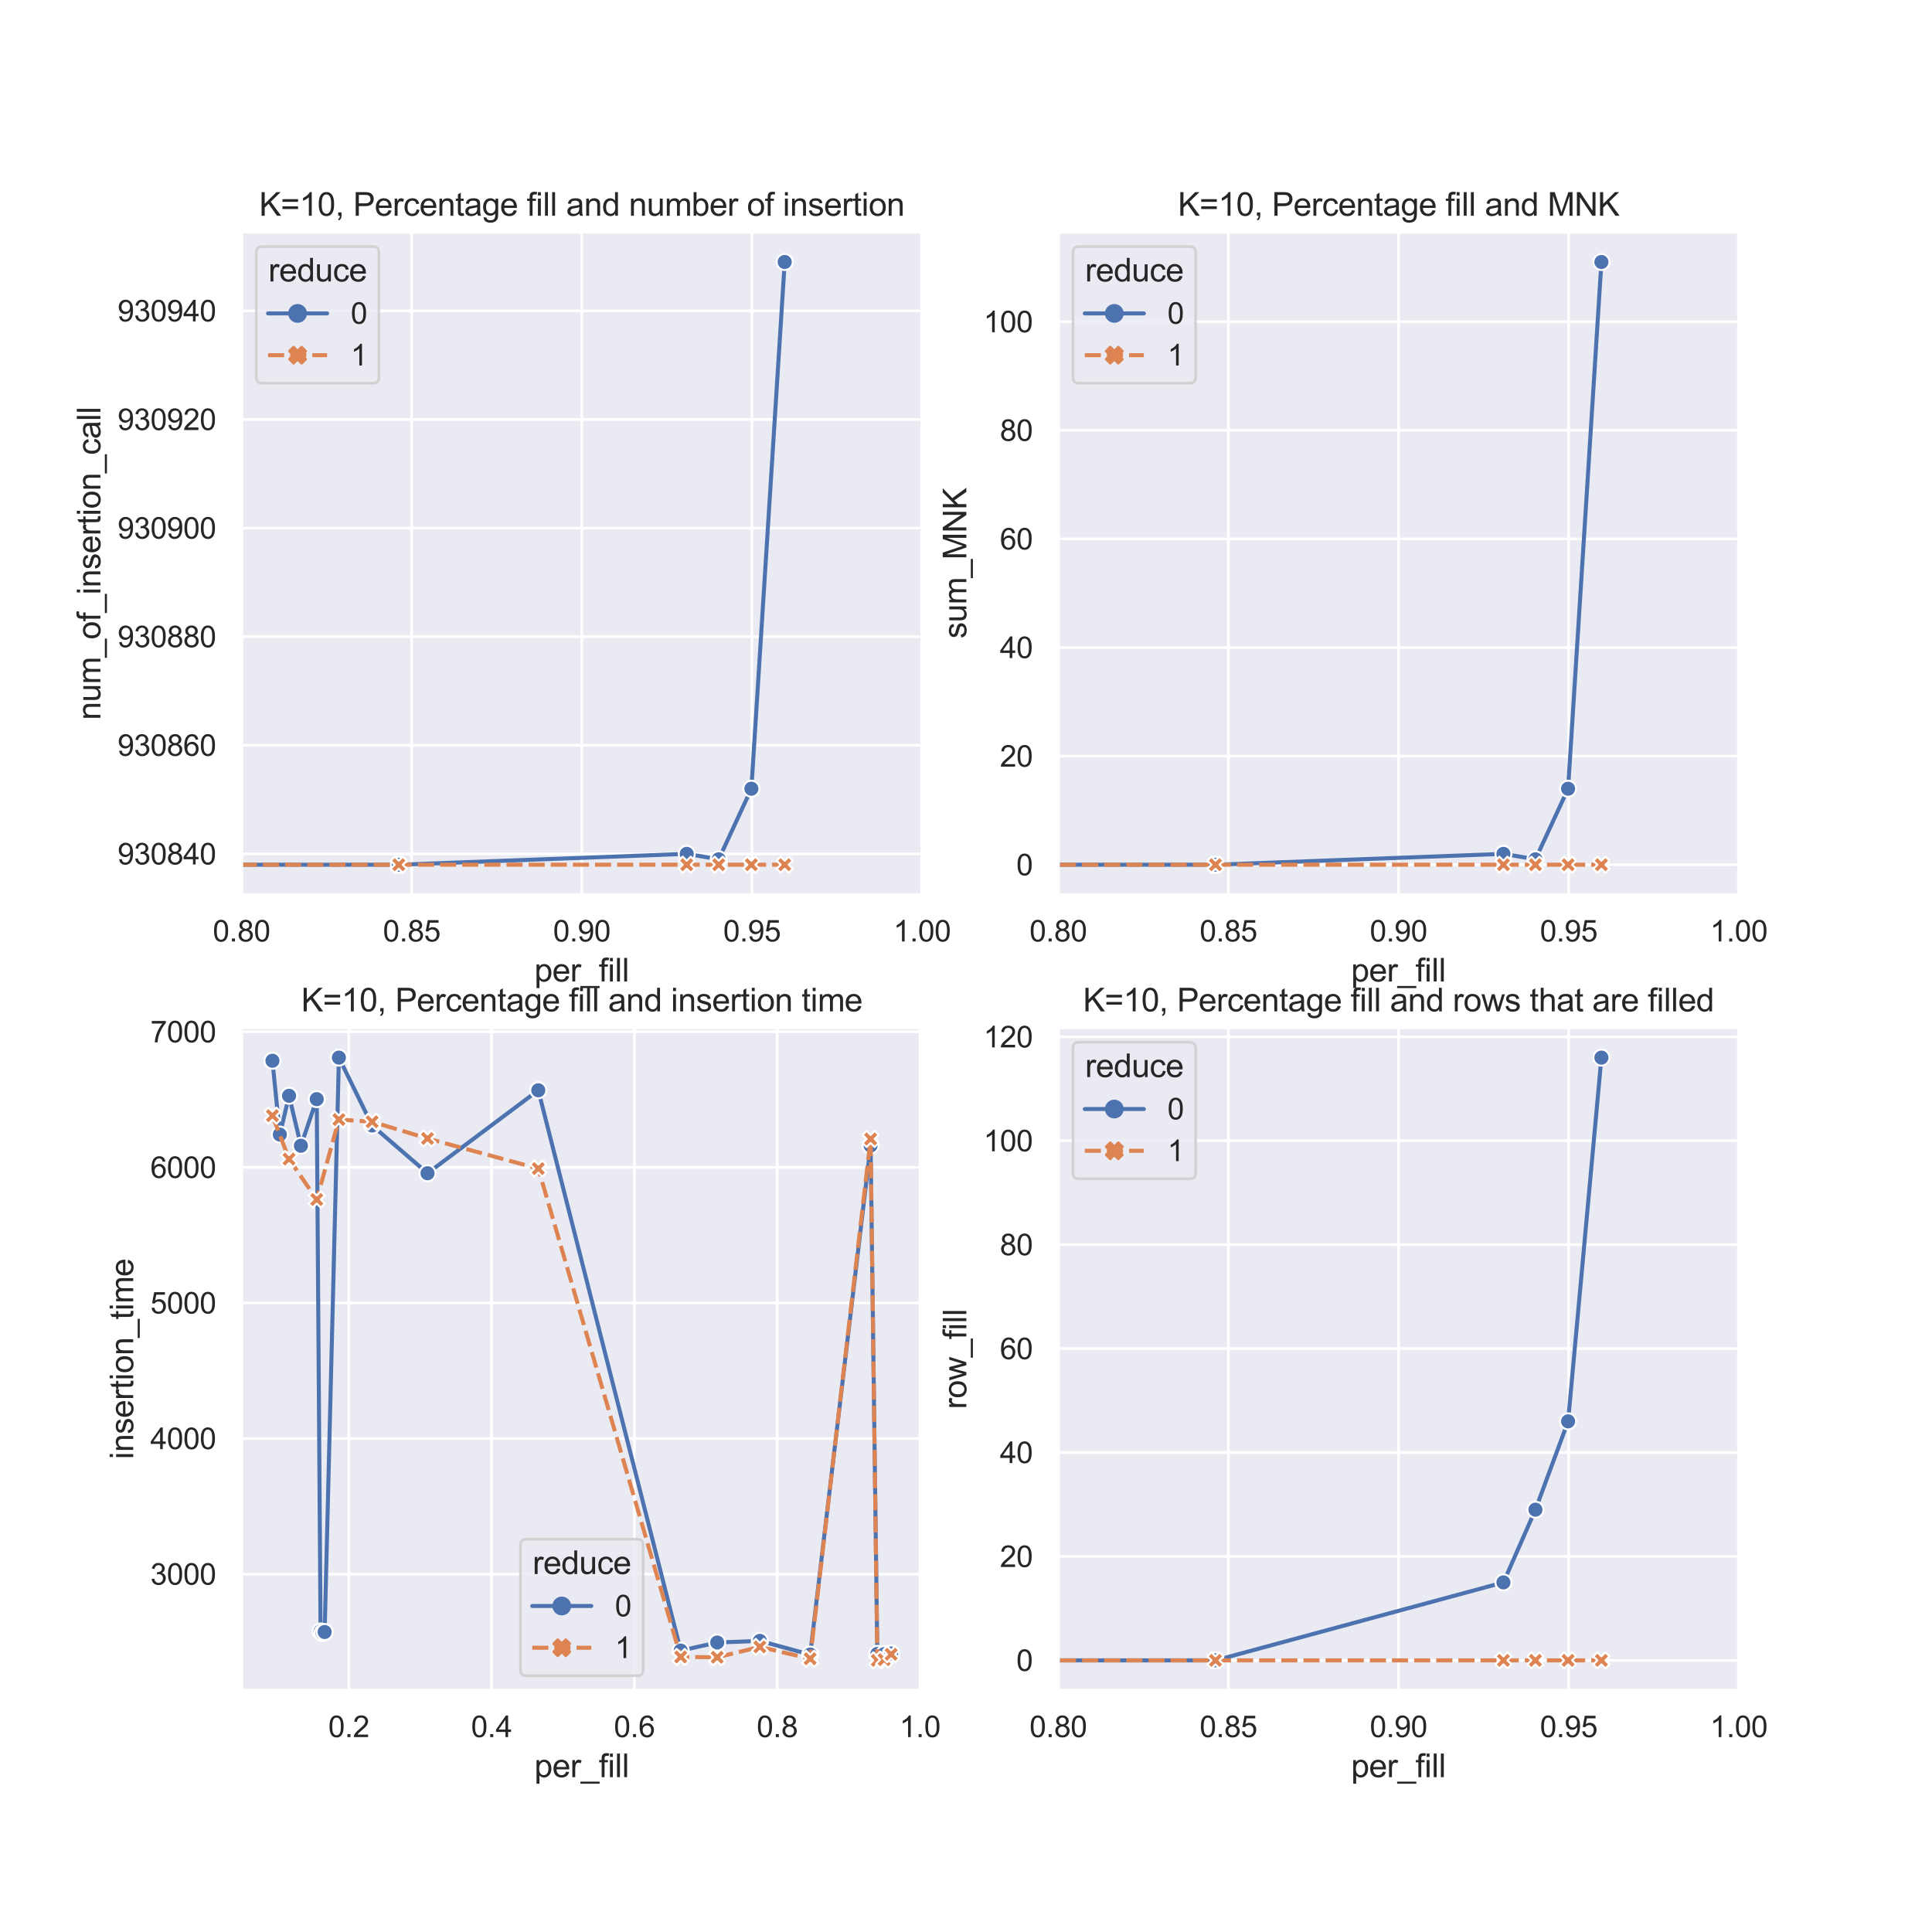 <?xml version="1.0" encoding="utf-8" standalone="no"?>
<!DOCTYPE svg PUBLIC "-//W3C//DTD SVG 1.1//EN"
  "http://www.w3.org/Graphics/SVG/1.1/DTD/svg11.dtd">
<svg height="720pt" version="1.1" viewBox="0 0 720 720" width="720pt" xmlns="http://www.w3.org/2000/svg" xmlns:xlink="http://www.w3.org/1999/xlink">
 <defs>
  <style type="text/css">*{stroke-linecap:butt;stroke-linejoin:round;}</style>
 </defs>
 <g id="figure_1">
  <g id="patch_1">
   <path d="M 0 720 
L 720 720 
L 720 0 
L 0 0 
z
" style="fill:#ffffff;"/>
  </g>
  <g id="axes_1">
   <g id="patch_2">
    <path d="M 90 333.491 
L 343.636 333.491 
L 343.636 86.4 
L 90 86.4 
z
" style="fill:#eaeaf2;"/>
   </g>
   <g id="matplotlib.axis_1">
    <g id="xtick_1">
     <g id="line2d_1">
      <path clip-path="url(#pd9d3cb7c30)" d="M 90 333.491 
L 90 86.4 
" style="fill:none;stroke:#ffffff;stroke-linecap:round;"/>
     </g>
     <g id="text_1">
      <!-- 0.80 -->
      <g style="fill:#262626;" transform="translate(79.296 350.865)scale(0.11 -0.11)">
       <defs>
        <path d="M 266 2259 
Q 266 3072 433 3567 
Q 600 4063 929 4331 
Q 1259 4600 1759 4600 
Q 2128 4600 2406 4451 
Q 2684 4303 2865 4023 
Q 3047 3744 3150 3342 
Q 3253 2941 3253 2259 
Q 3253 1453 3087 958 
Q 2922 463 2592 192 
Q 2263 -78 1759 -78 
Q 1097 -78 719 397 
Q 266 969 266 2259 
z
M 844 2259 
Q 844 1131 1108 757 
Q 1372 384 1759 384 
Q 2147 384 2411 759 
Q 2675 1134 2675 2259 
Q 2675 3391 2411 3762 
Q 2147 4134 1753 4134 
Q 1366 4134 1134 3806 
Q 844 3388 844 2259 
z
" id="ArialMT-30" transform="scale(0.016)"/>
        <path d="M 581 0 
L 581 641 
L 1222 641 
L 1222 0 
L 581 0 
z
" id="ArialMT-2e" transform="scale(0.016)"/>
        <path d="M 1131 2484 
Q 781 2613 612 2850 
Q 444 3088 444 3419 
Q 444 3919 803 4259 
Q 1163 4600 1759 4600 
Q 2359 4600 2725 4251 
Q 3091 3903 3091 3403 
Q 3091 3084 2923 2848 
Q 2756 2613 2416 2484 
Q 2838 2347 3058 2040 
Q 3278 1734 3278 1309 
Q 3278 722 2862 322 
Q 2447 -78 1769 -78 
Q 1091 -78 675 323 
Q 259 725 259 1325 
Q 259 1772 486 2073 
Q 713 2375 1131 2484 
z
M 1019 3438 
Q 1019 3113 1228 2906 
Q 1438 2700 1772 2700 
Q 2097 2700 2305 2904 
Q 2513 3109 2513 3406 
Q 2513 3716 2298 3927 
Q 2084 4138 1766 4138 
Q 1444 4138 1231 3931 
Q 1019 3725 1019 3438 
z
M 838 1322 
Q 838 1081 952 856 
Q 1066 631 1291 507 
Q 1516 384 1775 384 
Q 2178 384 2440 643 
Q 2703 903 2703 1303 
Q 2703 1709 2433 1975 
Q 2163 2241 1756 2241 
Q 1359 2241 1098 1978 
Q 838 1716 838 1322 
z
" id="ArialMT-38" transform="scale(0.016)"/>
       </defs>
       <use xlink:href="#ArialMT-30"/>
       <use x="55.615" xlink:href="#ArialMT-2e"/>
       <use x="83.398" xlink:href="#ArialMT-38"/>
       <use x="139.014" xlink:href="#ArialMT-30"/>
      </g>
     </g>
    </g>
    <g id="xtick_2">
     <g id="line2d_2">
      <path clip-path="url(#pd9d3cb7c30)" d="M 153.409 333.491 
L 153.409 86.4 
" style="fill:none;stroke:#ffffff;stroke-linecap:round;"/>
     </g>
     <g id="text_2">
      <!-- 0.85 -->
      <g style="fill:#262626;" transform="translate(142.706 350.865)scale(0.11 -0.11)">
       <defs>
        <path d="M 266 1200 
L 856 1250 
Q 922 819 1161 601 
Q 1400 384 1738 384 
Q 2144 384 2425 690 
Q 2706 997 2706 1503 
Q 2706 1984 2436 2262 
Q 2166 2541 1728 2541 
Q 1456 2541 1237 2417 
Q 1019 2294 894 2097 
L 366 2166 
L 809 4519 
L 3088 4519 
L 3088 3981 
L 1259 3981 
L 1013 2750 
Q 1425 3038 1878 3038 
Q 2478 3038 2890 2622 
Q 3303 2206 3303 1553 
Q 3303 931 2941 478 
Q 2500 -78 1738 -78 
Q 1113 -78 717 272 
Q 322 622 266 1200 
z
" id="ArialMT-35" transform="scale(0.016)"/>
       </defs>
       <use xlink:href="#ArialMT-30"/>
       <use x="55.615" xlink:href="#ArialMT-2e"/>
       <use x="83.398" xlink:href="#ArialMT-38"/>
       <use x="139.014" xlink:href="#ArialMT-35"/>
      </g>
     </g>
    </g>
    <g id="xtick_3">
     <g id="line2d_3">
      <path clip-path="url(#pd9d3cb7c30)" d="M 216.818 333.491 
L 216.818 86.4 
" style="fill:none;stroke:#ffffff;stroke-linecap:round;"/>
     </g>
     <g id="text_3">
      <!-- 0.90 -->
      <g style="fill:#262626;" transform="translate(206.115 350.865)scale(0.11 -0.11)">
       <defs>
        <path d="M 350 1059 
L 891 1109 
Q 959 728 1153 556 
Q 1347 384 1650 384 
Q 1909 384 2104 503 
Q 2300 622 2425 820 
Q 2550 1019 2634 1356 
Q 2719 1694 2719 2044 
Q 2719 2081 2716 2156 
Q 2547 1888 2255 1720 
Q 1963 1553 1622 1553 
Q 1053 1553 659 1965 
Q 266 2378 266 3053 
Q 266 3750 677 4175 
Q 1088 4600 1706 4600 
Q 2153 4600 2523 4359 
Q 2894 4119 3086 3673 
Q 3278 3228 3278 2384 
Q 3278 1506 3087 986 
Q 2897 466 2520 194 
Q 2144 -78 1638 -78 
Q 1100 -78 759 220 
Q 419 519 350 1059 
z
M 2653 3081 
Q 2653 3566 2395 3850 
Q 2138 4134 1775 4134 
Q 1400 4134 1122 3828 
Q 844 3522 844 3034 
Q 844 2597 1108 2323 
Q 1372 2050 1759 2050 
Q 2150 2050 2401 2323 
Q 2653 2597 2653 3081 
z
" id="ArialMT-39" transform="scale(0.016)"/>
       </defs>
       <use xlink:href="#ArialMT-30"/>
       <use x="55.615" xlink:href="#ArialMT-2e"/>
       <use x="83.398" xlink:href="#ArialMT-39"/>
       <use x="139.014" xlink:href="#ArialMT-30"/>
      </g>
     </g>
    </g>
    <g id="xtick_4">
     <g id="line2d_4">
      <path clip-path="url(#pd9d3cb7c30)" d="M 280.227 333.491 
L 280.227 86.4 
" style="fill:none;stroke:#ffffff;stroke-linecap:round;"/>
     </g>
     <g id="text_4">
      <!-- 0.95 -->
      <g style="fill:#262626;" transform="translate(269.524 350.865)scale(0.11 -0.11)">
       <use xlink:href="#ArialMT-30"/>
       <use x="55.615" xlink:href="#ArialMT-2e"/>
       <use x="83.398" xlink:href="#ArialMT-39"/>
       <use x="139.014" xlink:href="#ArialMT-35"/>
      </g>
     </g>
    </g>
    <g id="xtick_5">
     <g id="line2d_5">
      <path clip-path="url(#pd9d3cb7c30)" d="M 343.636 333.491 
L 343.636 86.4 
" style="fill:none;stroke:#ffffff;stroke-linecap:round;"/>
     </g>
     <g id="text_5">
      <!-- 1.00 -->
      <g style="fill:#262626;" transform="translate(332.933 350.865)scale(0.11 -0.11)">
       <defs>
        <path d="M 2384 0 
L 1822 0 
L 1822 3584 
Q 1619 3391 1289 3197 
Q 959 3003 697 2906 
L 697 3450 
Q 1169 3672 1522 3987 
Q 1875 4303 2022 4600 
L 2384 4600 
L 2384 0 
z
" id="ArialMT-31" transform="scale(0.016)"/>
       </defs>
       <use xlink:href="#ArialMT-31"/>
       <use x="55.615" xlink:href="#ArialMT-2e"/>
       <use x="83.398" xlink:href="#ArialMT-30"/>
       <use x="139.014" xlink:href="#ArialMT-30"/>
      </g>
     </g>
    </g>
    <g id="text_6">
     <!-- per_fill -->
     <g style="fill:#262626;" transform="translate(199.144 365.786)scale(0.12 -0.12)">
      <defs>
       <path d="M 422 -1272 
L 422 3319 
L 934 3319 
L 934 2888 
Q 1116 3141 1344 3267 
Q 1572 3394 1897 3394 
Q 2322 3394 2647 3175 
Q 2972 2956 3137 2557 
Q 3303 2159 3303 1684 
Q 3303 1175 3120 767 
Q 2938 359 2589 142 
Q 2241 -75 1856 -75 
Q 1575 -75 1351 44 
Q 1128 163 984 344 
L 984 -1272 
L 422 -1272 
z
M 931 1641 
Q 931 1000 1190 694 
Q 1450 388 1819 388 
Q 2194 388 2461 705 
Q 2728 1022 2728 1688 
Q 2728 2322 2467 2637 
Q 2206 2953 1844 2953 
Q 1484 2953 1207 2617 
Q 931 2281 931 1641 
z
" id="ArialMT-70" transform="scale(0.016)"/>
       <path d="M 2694 1069 
L 3275 997 
Q 3138 488 2766 206 
Q 2394 -75 1816 -75 
Q 1088 -75 661 373 
Q 234 822 234 1631 
Q 234 2469 665 2931 
Q 1097 3394 1784 3394 
Q 2450 3394 2872 2941 
Q 3294 2488 3294 1666 
Q 3294 1616 3291 1516 
L 816 1516 
Q 847 969 1125 678 
Q 1403 388 1819 388 
Q 2128 388 2347 550 
Q 2566 713 2694 1069 
z
M 847 1978 
L 2700 1978 
Q 2663 2397 2488 2606 
Q 2219 2931 1791 2931 
Q 1403 2931 1139 2672 
Q 875 2413 847 1978 
z
" id="ArialMT-65" transform="scale(0.016)"/>
       <path d="M 416 0 
L 416 3319 
L 922 3319 
L 922 2816 
Q 1116 3169 1280 3281 
Q 1444 3394 1641 3394 
Q 1925 3394 2219 3213 
L 2025 2691 
Q 1819 2813 1613 2813 
Q 1428 2813 1281 2702 
Q 1134 2591 1072 2394 
Q 978 2094 978 1738 
L 978 0 
L 416 0 
z
" id="ArialMT-72" transform="scale(0.016)"/>
       <path d="M -97 -1272 
L -97 -866 
L 3631 -866 
L 3631 -1272 
L -97 -1272 
z
" id="ArialMT-5f" transform="scale(0.016)"/>
       <path d="M 556 0 
L 556 2881 
L 59 2881 
L 59 3319 
L 556 3319 
L 556 3672 
Q 556 4006 616 4169 
Q 697 4388 901 4523 
Q 1106 4659 1475 4659 
Q 1713 4659 2000 4603 
L 1916 4113 
Q 1741 4144 1584 4144 
Q 1328 4144 1222 4034 
Q 1116 3925 1116 3625 
L 1116 3319 
L 1763 3319 
L 1763 2881 
L 1116 2881 
L 1116 0 
L 556 0 
z
" id="ArialMT-66" transform="scale(0.016)"/>
       <path d="M 425 3934 
L 425 4581 
L 988 4581 
L 988 3934 
L 425 3934 
z
M 425 0 
L 425 3319 
L 988 3319 
L 988 0 
L 425 0 
z
" id="ArialMT-69" transform="scale(0.016)"/>
       <path d="M 409 0 
L 409 4581 
L 972 4581 
L 972 0 
L 409 0 
z
" id="ArialMT-6c" transform="scale(0.016)"/>
      </defs>
      <use xlink:href="#ArialMT-70"/>
      <use x="55.615" xlink:href="#ArialMT-65"/>
      <use x="111.23" xlink:href="#ArialMT-72"/>
      <use x="144.531" xlink:href="#ArialMT-5f"/>
      <use x="200.146" xlink:href="#ArialMT-66"/>
      <use x="227.93" xlink:href="#ArialMT-69"/>
      <use x="250.146" xlink:href="#ArialMT-6c"/>
      <use x="272.363" xlink:href="#ArialMT-6c"/>
     </g>
    </g>
   </g>
   <g id="matplotlib.axis_2">
    <g id="ytick_1">
     <g id="line2d_6">
      <path clip-path="url(#pd9d3cb7c30)" d="M 90 318.212 
L 343.636 318.212 
" style="fill:none;stroke:#ffffff;stroke-linecap:round;"/>
     </g>
     <g id="text_7">
      <!-- 930840 -->
      <g style="fill:#262626;" transform="translate(43.798 322.149)scale(0.11 -0.11)">
       <defs>
        <path d="M 269 1209 
L 831 1284 
Q 928 806 1161 595 
Q 1394 384 1728 384 
Q 2125 384 2398 659 
Q 2672 934 2672 1341 
Q 2672 1728 2419 1979 
Q 2166 2231 1775 2231 
Q 1616 2231 1378 2169 
L 1441 2663 
Q 1497 2656 1531 2656 
Q 1891 2656 2178 2843 
Q 2466 3031 2466 3422 
Q 2466 3731 2256 3934 
Q 2047 4138 1716 4138 
Q 1388 4138 1169 3931 
Q 950 3725 888 3313 
L 325 3413 
Q 428 3978 793 4289 
Q 1159 4600 1703 4600 
Q 2078 4600 2393 4439 
Q 2709 4278 2876 4000 
Q 3044 3722 3044 3409 
Q 3044 3113 2884 2869 
Q 2725 2625 2413 2481 
Q 2819 2388 3044 2092 
Q 3269 1797 3269 1353 
Q 3269 753 2831 336 
Q 2394 -81 1725 -81 
Q 1122 -81 723 278 
Q 325 638 269 1209 
z
" id="ArialMT-33" transform="scale(0.016)"/>
        <path d="M 2069 0 
L 2069 1097 
L 81 1097 
L 81 1613 
L 2172 4581 
L 2631 4581 
L 2631 1613 
L 3250 1613 
L 3250 1097 
L 2631 1097 
L 2631 0 
L 2069 0 
z
M 2069 1613 
L 2069 3678 
L 634 1613 
L 2069 1613 
z
" id="ArialMT-34" transform="scale(0.016)"/>
       </defs>
       <use xlink:href="#ArialMT-39"/>
       <use x="55.615" xlink:href="#ArialMT-33"/>
       <use x="111.23" xlink:href="#ArialMT-30"/>
       <use x="166.846" xlink:href="#ArialMT-38"/>
       <use x="222.461" xlink:href="#ArialMT-34"/>
       <use x="278.076" xlink:href="#ArialMT-30"/>
      </g>
     </g>
    </g>
    <g id="ytick_2">
     <g id="line2d_7">
      <path clip-path="url(#pd9d3cb7c30)" d="M 90 277.739 
L 343.636 277.739 
" style="fill:none;stroke:#ffffff;stroke-linecap:round;"/>
     </g>
     <g id="text_8">
      <!-- 930860 -->
      <g style="fill:#262626;" transform="translate(43.798 281.675)scale(0.11 -0.11)">
       <defs>
        <path d="M 3184 3459 
L 2625 3416 
Q 2550 3747 2413 3897 
Q 2184 4138 1850 4138 
Q 1581 4138 1378 3988 
Q 1113 3794 959 3422 
Q 806 3050 800 2363 
Q 1003 2672 1297 2822 
Q 1591 2972 1913 2972 
Q 2475 2972 2870 2558 
Q 3266 2144 3266 1488 
Q 3266 1056 3080 686 
Q 2894 316 2569 119 
Q 2244 -78 1831 -78 
Q 1128 -78 684 439 
Q 241 956 241 2144 
Q 241 3472 731 4075 
Q 1159 4600 1884 4600 
Q 2425 4600 2770 4297 
Q 3116 3994 3184 3459 
z
M 888 1484 
Q 888 1194 1011 928 
Q 1134 663 1356 523 
Q 1578 384 1822 384 
Q 2178 384 2434 671 
Q 2691 959 2691 1453 
Q 2691 1928 2437 2201 
Q 2184 2475 1800 2475 
Q 1419 2475 1153 2201 
Q 888 1928 888 1484 
z
" id="ArialMT-36" transform="scale(0.016)"/>
       </defs>
       <use xlink:href="#ArialMT-39"/>
       <use x="55.615" xlink:href="#ArialMT-33"/>
       <use x="111.23" xlink:href="#ArialMT-30"/>
       <use x="166.846" xlink:href="#ArialMT-38"/>
       <use x="222.461" xlink:href="#ArialMT-36"/>
       <use x="278.076" xlink:href="#ArialMT-30"/>
      </g>
     </g>
    </g>
    <g id="ytick_3">
     <g id="line2d_8">
      <path clip-path="url(#pd9d3cb7c30)" d="M 90 237.265 
L 343.636 237.265 
" style="fill:none;stroke:#ffffff;stroke-linecap:round;"/>
     </g>
     <g id="text_9">
      <!-- 930880 -->
      <g style="fill:#262626;" transform="translate(43.798 241.202)scale(0.11 -0.11)">
       <use xlink:href="#ArialMT-39"/>
       <use x="55.615" xlink:href="#ArialMT-33"/>
       <use x="111.23" xlink:href="#ArialMT-30"/>
       <use x="166.846" xlink:href="#ArialMT-38"/>
       <use x="222.461" xlink:href="#ArialMT-38"/>
       <use x="278.076" xlink:href="#ArialMT-30"/>
      </g>
     </g>
    </g>
    <g id="ytick_4">
     <g id="line2d_9">
      <path clip-path="url(#pd9d3cb7c30)" d="M 90 196.792 
L 343.636 196.792 
" style="fill:none;stroke:#ffffff;stroke-linecap:round;"/>
     </g>
     <g id="text_10">
      <!-- 930900 -->
      <g style="fill:#262626;" transform="translate(43.798 200.728)scale(0.11 -0.11)">
       <use xlink:href="#ArialMT-39"/>
       <use x="55.615" xlink:href="#ArialMT-33"/>
       <use x="111.23" xlink:href="#ArialMT-30"/>
       <use x="166.846" xlink:href="#ArialMT-39"/>
       <use x="222.461" xlink:href="#ArialMT-30"/>
       <use x="278.076" xlink:href="#ArialMT-30"/>
      </g>
     </g>
    </g>
    <g id="ytick_5">
     <g id="line2d_10">
      <path clip-path="url(#pd9d3cb7c30)" d="M 90 156.318 
L 343.636 156.318 
" style="fill:none;stroke:#ffffff;stroke-linecap:round;"/>
     </g>
     <g id="text_11">
      <!-- 930920 -->
      <g style="fill:#262626;" transform="translate(43.798 160.255)scale(0.11 -0.11)">
       <defs>
        <path d="M 3222 541 
L 3222 0 
L 194 0 
Q 188 203 259 391 
Q 375 700 629 1000 
Q 884 1300 1366 1694 
Q 2113 2306 2375 2664 
Q 2638 3022 2638 3341 
Q 2638 3675 2398 3904 
Q 2159 4134 1775 4134 
Q 1369 4134 1125 3890 
Q 881 3647 878 3216 
L 300 3275 
Q 359 3922 746 4261 
Q 1134 4600 1788 4600 
Q 2447 4600 2831 4234 
Q 3216 3869 3216 3328 
Q 3216 3053 3103 2787 
Q 2991 2522 2730 2228 
Q 2469 1934 1863 1422 
Q 1356 997 1212 845 
Q 1069 694 975 541 
L 3222 541 
z
" id="ArialMT-32" transform="scale(0.016)"/>
       </defs>
       <use xlink:href="#ArialMT-39"/>
       <use x="55.615" xlink:href="#ArialMT-33"/>
       <use x="111.23" xlink:href="#ArialMT-30"/>
       <use x="166.846" xlink:href="#ArialMT-39"/>
       <use x="222.461" xlink:href="#ArialMT-32"/>
       <use x="278.076" xlink:href="#ArialMT-30"/>
      </g>
     </g>
    </g>
    <g id="ytick_6">
     <g id="line2d_11">
      <path clip-path="url(#pd9d3cb7c30)" d="M 90 115.844 
L 343.636 115.844 
" style="fill:none;stroke:#ffffff;stroke-linecap:round;"/>
     </g>
     <g id="text_12">
      <!-- 930940 -->
      <g style="fill:#262626;" transform="translate(43.798 119.781)scale(0.11 -0.11)">
       <use xlink:href="#ArialMT-39"/>
       <use x="55.615" xlink:href="#ArialMT-33"/>
       <use x="111.23" xlink:href="#ArialMT-30"/>
       <use x="166.846" xlink:href="#ArialMT-39"/>
       <use x="222.461" xlink:href="#ArialMT-34"/>
       <use x="278.076" xlink:href="#ArialMT-30"/>
      </g>
     </g>
    </g>
    <g id="text_13">
     <!-- num_of_insertion_call -->
     <g style="fill:#262626;" transform="translate(37.413 268.31)rotate(-90)scale(0.12 -0.12)">
      <defs>
       <path d="M 422 0 
L 422 3319 
L 928 3319 
L 928 2847 
Q 1294 3394 1984 3394 
Q 2284 3394 2536 3286 
Q 2788 3178 2913 3003 
Q 3038 2828 3088 2588 
Q 3119 2431 3119 2041 
L 3119 0 
L 2556 0 
L 2556 2019 
Q 2556 2363 2490 2533 
Q 2425 2703 2258 2804 
Q 2091 2906 1866 2906 
Q 1506 2906 1245 2678 
Q 984 2450 984 1813 
L 984 0 
L 422 0 
z
" id="ArialMT-6e" transform="scale(0.016)"/>
       <path d="M 2597 0 
L 2597 488 
Q 2209 -75 1544 -75 
Q 1250 -75 995 37 
Q 741 150 617 320 
Q 494 491 444 738 
Q 409 903 409 1263 
L 409 3319 
L 972 3319 
L 972 1478 
Q 972 1038 1006 884 
Q 1059 663 1231 536 
Q 1403 409 1656 409 
Q 1909 409 2131 539 
Q 2353 669 2445 892 
Q 2538 1116 2538 1541 
L 2538 3319 
L 3100 3319 
L 3100 0 
L 2597 0 
z
" id="ArialMT-75" transform="scale(0.016)"/>
       <path d="M 422 0 
L 422 3319 
L 925 3319 
L 925 2853 
Q 1081 3097 1340 3245 
Q 1600 3394 1931 3394 
Q 2300 3394 2536 3241 
Q 2772 3088 2869 2813 
Q 3263 3394 3894 3394 
Q 4388 3394 4653 3120 
Q 4919 2847 4919 2278 
L 4919 0 
L 4359 0 
L 4359 2091 
Q 4359 2428 4304 2576 
Q 4250 2725 4106 2815 
Q 3963 2906 3769 2906 
Q 3419 2906 3187 2673 
Q 2956 2441 2956 1928 
L 2956 0 
L 2394 0 
L 2394 2156 
Q 2394 2531 2256 2718 
Q 2119 2906 1806 2906 
Q 1569 2906 1367 2781 
Q 1166 2656 1075 2415 
Q 984 2175 984 1722 
L 984 0 
L 422 0 
z
" id="ArialMT-6d" transform="scale(0.016)"/>
       <path d="M 213 1659 
Q 213 2581 725 3025 
Q 1153 3394 1769 3394 
Q 2453 3394 2887 2945 
Q 3322 2497 3322 1706 
Q 3322 1066 3130 698 
Q 2938 331 2570 128 
Q 2203 -75 1769 -75 
Q 1072 -75 642 372 
Q 213 819 213 1659 
z
M 791 1659 
Q 791 1022 1069 705 
Q 1347 388 1769 388 
Q 2188 388 2466 706 
Q 2744 1025 2744 1678 
Q 2744 2294 2464 2611 
Q 2184 2928 1769 2928 
Q 1347 2928 1069 2612 
Q 791 2297 791 1659 
z
" id="ArialMT-6f" transform="scale(0.016)"/>
       <path d="M 197 991 
L 753 1078 
Q 800 744 1014 566 
Q 1228 388 1613 388 
Q 2000 388 2187 545 
Q 2375 703 2375 916 
Q 2375 1106 2209 1216 
Q 2094 1291 1634 1406 
Q 1016 1563 777 1677 
Q 538 1791 414 1992 
Q 291 2194 291 2438 
Q 291 2659 392 2848 
Q 494 3038 669 3163 
Q 800 3259 1026 3326 
Q 1253 3394 1513 3394 
Q 1903 3394 2198 3281 
Q 2494 3169 2634 2976 
Q 2775 2784 2828 2463 
L 2278 2388 
Q 2241 2644 2061 2787 
Q 1881 2931 1553 2931 
Q 1166 2931 1000 2803 
Q 834 2675 834 2503 
Q 834 2394 903 2306 
Q 972 2216 1119 2156 
Q 1203 2125 1616 2013 
Q 2213 1853 2448 1751 
Q 2684 1650 2818 1456 
Q 2953 1263 2953 975 
Q 2953 694 2789 445 
Q 2625 197 2315 61 
Q 2006 -75 1616 -75 
Q 969 -75 630 194 
Q 291 463 197 991 
z
" id="ArialMT-73" transform="scale(0.016)"/>
       <path d="M 1650 503 
L 1731 6 
Q 1494 -44 1306 -44 
Q 1000 -44 831 53 
Q 663 150 594 308 
Q 525 466 525 972 
L 525 2881 
L 113 2881 
L 113 3319 
L 525 3319 
L 525 4141 
L 1084 4478 
L 1084 3319 
L 1650 3319 
L 1650 2881 
L 1084 2881 
L 1084 941 
Q 1084 700 1114 631 
Q 1144 563 1211 522 
Q 1278 481 1403 481 
Q 1497 481 1650 503 
z
" id="ArialMT-74" transform="scale(0.016)"/>
       <path d="M 2588 1216 
L 3141 1144 
Q 3050 572 2676 248 
Q 2303 -75 1759 -75 
Q 1078 -75 664 370 
Q 250 816 250 1647 
Q 250 2184 428 2587 
Q 606 2991 970 3192 
Q 1334 3394 1763 3394 
Q 2303 3394 2647 3120 
Q 2991 2847 3088 2344 
L 2541 2259 
Q 2463 2594 2264 2762 
Q 2066 2931 1784 2931 
Q 1359 2931 1093 2626 
Q 828 2322 828 1663 
Q 828 994 1084 691 
Q 1341 388 1753 388 
Q 2084 388 2306 591 
Q 2528 794 2588 1216 
z
" id="ArialMT-63" transform="scale(0.016)"/>
       <path d="M 2588 409 
Q 2275 144 1986 34 
Q 1697 -75 1366 -75 
Q 819 -75 525 192 
Q 231 459 231 875 
Q 231 1119 342 1320 
Q 453 1522 633 1644 
Q 813 1766 1038 1828 
Q 1203 1872 1538 1913 
Q 2219 1994 2541 2106 
Q 2544 2222 2544 2253 
Q 2544 2597 2384 2738 
Q 2169 2928 1744 2928 
Q 1347 2928 1158 2789 
Q 969 2650 878 2297 
L 328 2372 
Q 403 2725 575 2942 
Q 747 3159 1072 3276 
Q 1397 3394 1825 3394 
Q 2250 3394 2515 3294 
Q 2781 3194 2906 3042 
Q 3031 2891 3081 2659 
Q 3109 2516 3109 2141 
L 3109 1391 
Q 3109 606 3145 398 
Q 3181 191 3288 0 
L 2700 0 
Q 2613 175 2588 409 
z
M 2541 1666 
Q 2234 1541 1622 1453 
Q 1275 1403 1131 1340 
Q 988 1278 909 1158 
Q 831 1038 831 891 
Q 831 666 1001 516 
Q 1172 366 1500 366 
Q 1825 366 2078 508 
Q 2331 650 2450 897 
Q 2541 1088 2541 1459 
L 2541 1666 
z
" id="ArialMT-61" transform="scale(0.016)"/>
      </defs>
      <use xlink:href="#ArialMT-6e"/>
      <use x="55.615" xlink:href="#ArialMT-75"/>
      <use x="111.23" xlink:href="#ArialMT-6d"/>
      <use x="194.531" xlink:href="#ArialMT-5f"/>
      <use x="250.146" xlink:href="#ArialMT-6f"/>
      <use x="305.762" xlink:href="#ArialMT-66"/>
      <use x="333.545" xlink:href="#ArialMT-5f"/>
      <use x="389.16" xlink:href="#ArialMT-69"/>
      <use x="411.377" xlink:href="#ArialMT-6e"/>
      <use x="466.992" xlink:href="#ArialMT-73"/>
      <use x="516.992" xlink:href="#ArialMT-65"/>
      <use x="572.607" xlink:href="#ArialMT-72"/>
      <use x="605.908" xlink:href="#ArialMT-74"/>
      <use x="633.691" xlink:href="#ArialMT-69"/>
      <use x="655.908" xlink:href="#ArialMT-6f"/>
      <use x="711.523" xlink:href="#ArialMT-6e"/>
      <use x="767.139" xlink:href="#ArialMT-5f"/>
      <use x="822.754" xlink:href="#ArialMT-63"/>
      <use x="872.754" xlink:href="#ArialMT-61"/>
      <use x="928.369" xlink:href="#ArialMT-6c"/>
      <use x="950.586" xlink:href="#ArialMT-6c"/>
     </g>
    </g>
   </g>
   <g id="line2d_12">
    <path clip-path="url(#pd9d3cb7c30)" d="M -1 322.26 
L 59.181 322.26 
L 148.61 322.26 
L 255.926 318.212 
L 267.85 320.236 
L 280.018 293.928 
L 292.436 97.631 
" style="fill:none;stroke:#4c72b0;stroke-linecap:round;stroke-width:1.5;"/>
    <defs>
     <path d="M 0 3 
C 0.796 3 1.559 2.684 2.121 2.121 
C 2.684 1.559 3 0.796 3 0 
C 3 -0.796 2.684 -1.559 2.121 -2.121 
C 1.559 -2.684 0.796 -3 0 -3 
C -0.796 -3 -1.559 -2.684 -2.121 -2.121 
C -2.684 -1.559 -3 -0.796 -3 0 
C -3 0.796 -2.684 1.559 -2.121 2.121 
C -1.559 2.684 -0.796 3 0 3 
z
" id="m34fe6da30f" style="stroke:#ffffff;stroke-width:0.75;"/>
    </defs>
    <g clip-path="url(#pd9d3cb7c30)">
     <use style="fill:#4c72b0;stroke:#ffffff;stroke-width:0.75;" x="-1" xlink:href="#m34fe6da30f" y="322.26"/>
     <use style="fill:#4c72b0;stroke:#ffffff;stroke-width:0.75;" x="59.181" xlink:href="#m34fe6da30f" y="322.26"/>
     <use style="fill:#4c72b0;stroke:#ffffff;stroke-width:0.75;" x="148.61" xlink:href="#m34fe6da30f" y="322.26"/>
     <use style="fill:#4c72b0;stroke:#ffffff;stroke-width:0.75;" x="255.926" xlink:href="#m34fe6da30f" y="318.212"/>
     <use style="fill:#4c72b0;stroke:#ffffff;stroke-width:0.75;" x="267.85" xlink:href="#m34fe6da30f" y="320.236"/>
     <use style="fill:#4c72b0;stroke:#ffffff;stroke-width:0.75;" x="280.018" xlink:href="#m34fe6da30f" y="293.928"/>
     <use style="fill:#4c72b0;stroke:#ffffff;stroke-width:0.75;" x="292.436" xlink:href="#m34fe6da30f" y="97.631"/>
    </g>
   </g>
   <g id="line2d_13">
    <path clip-path="url(#pd9d3cb7c30)" d="M -1 322.26 
L 59.181 322.26 
L 148.61 322.26 
L 255.926 322.26 
L 267.85 322.26 
L 280.018 322.26 
L 292.436 322.26 
" style="fill:none;stroke:#dd8452;stroke-dasharray:6,2.25;stroke-dashoffset:0;stroke-width:1.5;"/>
    <defs>
     <path d="M -1.5 3 
L 0 1.5 
L 1.5 3 
L 3 1.5 
L 1.5 0 
L 3 -1.5 
L 1.5 -3 
L 0 -1.5 
L -1.5 -3 
L -3 -1.5 
L -1.5 0 
L -3 1.5 
z
" id="mfdf0532e86" style="stroke:#ffffff;stroke-linejoin:miter;stroke-width:0.75;"/>
    </defs>
    <g clip-path="url(#pd9d3cb7c30)">
     <use style="fill:#dd8452;stroke:#ffffff;stroke-linejoin:miter;stroke-width:0.75;" x="-1" xlink:href="#mfdf0532e86" y="322.26"/>
     <use style="fill:#dd8452;stroke:#ffffff;stroke-linejoin:miter;stroke-width:0.75;" x="59.181" xlink:href="#mfdf0532e86" y="322.26"/>
     <use style="fill:#dd8452;stroke:#ffffff;stroke-linejoin:miter;stroke-width:0.75;" x="148.61" xlink:href="#mfdf0532e86" y="322.26"/>
     <use style="fill:#dd8452;stroke:#ffffff;stroke-linejoin:miter;stroke-width:0.75;" x="255.926" xlink:href="#mfdf0532e86" y="322.26"/>
     <use style="fill:#dd8452;stroke:#ffffff;stroke-linejoin:miter;stroke-width:0.75;" x="267.85" xlink:href="#mfdf0532e86" y="322.26"/>
     <use style="fill:#dd8452;stroke:#ffffff;stroke-linejoin:miter;stroke-width:0.75;" x="280.018" xlink:href="#mfdf0532e86" y="322.26"/>
     <use style="fill:#dd8452;stroke:#ffffff;stroke-linejoin:miter;stroke-width:0.75;" x="292.436" xlink:href="#mfdf0532e86" y="322.26"/>
    </g>
   </g>
   <g id="line2d_14"/>
   <g id="line2d_15"/>
   <g id="patch_3">
    <path d="M 90 333.491 
L 90 86.4 
" style="fill:none;stroke:#ffffff;stroke-linecap:square;stroke-linejoin:miter;stroke-width:1.25;"/>
   </g>
   <g id="patch_4">
    <path d="M 343.636 333.491 
L 343.636 86.4 
" style="fill:none;stroke:#ffffff;stroke-linecap:square;stroke-linejoin:miter;stroke-width:1.25;"/>
   </g>
   <g id="patch_5">
    <path d="M 90 333.491 
L 343.636 333.491 
" style="fill:none;stroke:#ffffff;stroke-linecap:square;stroke-linejoin:miter;stroke-width:1.25;"/>
   </g>
   <g id="patch_6">
    <path d="M 90 86.4 
L 343.636 86.4 
" style="fill:none;stroke:#ffffff;stroke-linecap:square;stroke-linejoin:miter;stroke-width:1.25;"/>
   </g>
   <g id="text_14">
    <!-- K=10, Percentage fill and number of insertion -->
    <g style="fill:#262626;" transform="translate(96.586 80.4)scale(0.12 -0.12)">
     <defs>
      <path d="M 469 0 
L 469 4581 
L 1075 4581 
L 1075 2309 
L 3350 4581 
L 4172 4581 
L 2250 2725 
L 4256 0 
L 3456 0 
L 1825 2319 
L 1075 1588 
L 1075 0 
L 469 0 
z
" id="ArialMT-4b" transform="scale(0.016)"/>
      <path d="M 3381 2694 
L 356 2694 
L 356 3219 
L 3381 3219 
L 3381 2694 
z
M 3381 1303 
L 356 1303 
L 356 1828 
L 3381 1828 
L 3381 1303 
z
" id="ArialMT-3d" transform="scale(0.016)"/>
      <path d="M 569 0 
L 569 641 
L 1209 641 
L 1209 0 
Q 1209 -353 1084 -570 
Q 959 -788 688 -906 
L 531 -666 
Q 709 -588 793 -436 
Q 878 -284 888 0 
L 569 0 
z
" id="ArialMT-2c" transform="scale(0.016)"/>
      <path id="ArialMT-20" transform="scale(0.016)"/>
      <path d="M 494 0 
L 494 4581 
L 2222 4581 
Q 2678 4581 2919 4538 
Q 3256 4481 3484 4323 
Q 3713 4166 3852 3881 
Q 3991 3597 3991 3256 
Q 3991 2672 3619 2267 
Q 3247 1863 2275 1863 
L 1100 1863 
L 1100 0 
L 494 0 
z
M 1100 2403 
L 2284 2403 
Q 2872 2403 3119 2622 
Q 3366 2841 3366 3238 
Q 3366 3525 3220 3729 
Q 3075 3934 2838 4000 
Q 2684 4041 2272 4041 
L 1100 4041 
L 1100 2403 
z
" id="ArialMT-50" transform="scale(0.016)"/>
      <path d="M 319 -275 
L 866 -356 
Q 900 -609 1056 -725 
Q 1266 -881 1628 -881 
Q 2019 -881 2231 -725 
Q 2444 -569 2519 -288 
Q 2563 -116 2559 434 
Q 2191 0 1641 0 
Q 956 0 581 494 
Q 206 988 206 1678 
Q 206 2153 378 2554 
Q 550 2956 876 3175 
Q 1203 3394 1644 3394 
Q 2231 3394 2613 2919 
L 2613 3319 
L 3131 3319 
L 3131 450 
Q 3131 -325 2973 -648 
Q 2816 -972 2473 -1159 
Q 2131 -1347 1631 -1347 
Q 1038 -1347 672 -1080 
Q 306 -813 319 -275 
z
M 784 1719 
Q 784 1066 1043 766 
Q 1303 466 1694 466 
Q 2081 466 2343 764 
Q 2606 1063 2606 1700 
Q 2606 2309 2336 2618 
Q 2066 2928 1684 2928 
Q 1309 2928 1046 2623 
Q 784 2319 784 1719 
z
" id="ArialMT-67" transform="scale(0.016)"/>
      <path d="M 2575 0 
L 2575 419 
Q 2259 -75 1647 -75 
Q 1250 -75 917 144 
Q 584 363 401 755 
Q 219 1147 219 1656 
Q 219 2153 384 2558 
Q 550 2963 881 3178 
Q 1213 3394 1622 3394 
Q 1922 3394 2156 3267 
Q 2391 3141 2538 2938 
L 2538 4581 
L 3097 4581 
L 3097 0 
L 2575 0 
z
M 797 1656 
Q 797 1019 1065 703 
Q 1334 388 1700 388 
Q 2069 388 2326 689 
Q 2584 991 2584 1609 
Q 2584 2291 2321 2609 
Q 2059 2928 1675 2928 
Q 1300 2928 1048 2622 
Q 797 2316 797 1656 
z
" id="ArialMT-64" transform="scale(0.016)"/>
      <path d="M 941 0 
L 419 0 
L 419 4581 
L 981 4581 
L 981 2947 
Q 1338 3394 1891 3394 
Q 2197 3394 2470 3270 
Q 2744 3147 2920 2923 
Q 3097 2700 3197 2384 
Q 3297 2069 3297 1709 
Q 3297 856 2875 390 
Q 2453 -75 1863 -75 
Q 1275 -75 941 416 
L 941 0 
z
M 934 1684 
Q 934 1088 1097 822 
Q 1363 388 1816 388 
Q 2184 388 2453 708 
Q 2722 1028 2722 1663 
Q 2722 2313 2464 2622 
Q 2206 2931 1841 2931 
Q 1472 2931 1203 2611 
Q 934 2291 934 1684 
z
" id="ArialMT-62" transform="scale(0.016)"/>
     </defs>
     <use xlink:href="#ArialMT-4b"/>
     <use x="66.699" xlink:href="#ArialMT-3d"/>
     <use x="125.098" xlink:href="#ArialMT-31"/>
     <use x="180.713" xlink:href="#ArialMT-30"/>
     <use x="236.328" xlink:href="#ArialMT-2c"/>
     <use x="264.111" xlink:href="#ArialMT-20"/>
     <use x="291.895" xlink:href="#ArialMT-50"/>
     <use x="358.594" xlink:href="#ArialMT-65"/>
     <use x="414.209" xlink:href="#ArialMT-72"/>
     <use x="447.51" xlink:href="#ArialMT-63"/>
     <use x="497.51" xlink:href="#ArialMT-65"/>
     <use x="553.125" xlink:href="#ArialMT-6e"/>
     <use x="608.74" xlink:href="#ArialMT-74"/>
     <use x="636.523" xlink:href="#ArialMT-61"/>
     <use x="692.139" xlink:href="#ArialMT-67"/>
     <use x="747.754" xlink:href="#ArialMT-65"/>
     <use x="803.369" xlink:href="#ArialMT-20"/>
     <use x="831.152" xlink:href="#ArialMT-66"/>
     <use x="858.936" xlink:href="#ArialMT-69"/>
     <use x="881.152" xlink:href="#ArialMT-6c"/>
     <use x="903.369" xlink:href="#ArialMT-6c"/>
     <use x="925.586" xlink:href="#ArialMT-20"/>
     <use x="953.369" xlink:href="#ArialMT-61"/>
     <use x="1008.984" xlink:href="#ArialMT-6e"/>
     <use x="1064.6" xlink:href="#ArialMT-64"/>
     <use x="1120.215" xlink:href="#ArialMT-20"/>
     <use x="1147.998" xlink:href="#ArialMT-6e"/>
     <use x="1203.613" xlink:href="#ArialMT-75"/>
     <use x="1259.229" xlink:href="#ArialMT-6d"/>
     <use x="1342.529" xlink:href="#ArialMT-62"/>
     <use x="1398.145" xlink:href="#ArialMT-65"/>
     <use x="1453.76" xlink:href="#ArialMT-72"/>
     <use x="1487.061" xlink:href="#ArialMT-20"/>
     <use x="1514.844" xlink:href="#ArialMT-6f"/>
     <use x="1570.459" xlink:href="#ArialMT-66"/>
     <use x="1598.242" xlink:href="#ArialMT-20"/>
     <use x="1626.025" xlink:href="#ArialMT-69"/>
     <use x="1648.242" xlink:href="#ArialMT-6e"/>
     <use x="1703.857" xlink:href="#ArialMT-73"/>
     <use x="1753.857" xlink:href="#ArialMT-65"/>
     <use x="1809.473" xlink:href="#ArialMT-72"/>
     <use x="1842.773" xlink:href="#ArialMT-74"/>
     <use x="1870.557" xlink:href="#ArialMT-69"/>
     <use x="1892.773" xlink:href="#ArialMT-6f"/>
     <use x="1948.389" xlink:href="#ArialMT-6e"/>
    </g>
   </g>
   <g id="legend_1">
    <g id="patch_7">
     <path d="M 97.7 142.794 
L 139.017 142.794 
Q 141.217 142.794 141.217 140.594 
L 141.217 94.1 
Q 141.217 91.9 139.017 91.9 
L 97.7 91.9 
Q 95.5 91.9 95.5 94.1 
L 95.5 140.594 
Q 95.5 142.794 97.7 142.794 
z
" style="fill:#eaeaf2;opacity:0.8;stroke:#cccccc;stroke-linejoin:miter;"/>
    </g>
    <g id="text_15">
     <!-- reduce -->
     <g style="fill:#262626;" transform="translate(100.014 104.889)scale(0.12 -0.12)">
      <use xlink:href="#ArialMT-72"/>
      <use x="33.301" xlink:href="#ArialMT-65"/>
      <use x="88.916" xlink:href="#ArialMT-64"/>
      <use x="144.531" xlink:href="#ArialMT-75"/>
      <use x="200.146" xlink:href="#ArialMT-63"/>
      <use x="250.146" xlink:href="#ArialMT-65"/>
     </g>
    </g>
    <g id="line2d_16">
     <path d="M 99.9 116.798 
L 121.9 116.798 
" style="fill:none;stroke:#4c72b0;stroke-linecap:round;stroke-width:1.5;"/>
    </g>
    <g id="line2d_17">
     <defs>
      <path d="M 0 3 
C 0.796 3 1.559 2.684 2.121 2.121 
C 2.684 1.559 3 0.796 3 0 
C 3 -0.796 2.684 -1.559 2.121 -2.121 
C 1.559 -2.684 0.796 -3 0 -3 
C -0.796 -3 -1.559 -2.684 -2.121 -2.121 
C -2.684 -1.559 -3 -0.796 -3 0 
C -3 0.796 -2.684 1.559 -2.121 2.121 
C -1.559 2.684 -0.796 3 0 3 
z
" id="m2bb9efbae3" style="stroke:#4c72b0;"/>
     </defs>
     <g>
      <use style="fill:#4c72b0;stroke:#4c72b0;" x="110.9" xlink:href="#m2bb9efbae3" y="116.798"/>
     </g>
    </g>
    <g id="text_16">
     <!-- 0 -->
     <g style="fill:#262626;" transform="translate(130.7 120.648)scale(0.11 -0.11)">
      <use xlink:href="#ArialMT-30"/>
     </g>
    </g>
    <g id="line2d_18">
     <path d="M 99.9 132.358 
L 121.9 132.358 
" style="fill:none;stroke:#dd8452;stroke-dasharray:6,2.25;stroke-dashoffset:0;stroke-width:1.5;"/>
    </g>
    <g id="line2d_19">
     <defs>
      <path d="M -1.5 3 
L 0 1.5 
L 1.5 3 
L 3 1.5 
L 1.5 0 
L 3 -1.5 
L 1.5 -3 
L 0 -1.5 
L -1.5 -3 
L -3 -1.5 
L -1.5 0 
L -3 1.5 
z
" id="m46b0b1d945" style="stroke:#dd8452;stroke-linejoin:miter;"/>
     </defs>
     <g>
      <use style="fill:#dd8452;stroke:#dd8452;stroke-linejoin:miter;" x="110.9" xlink:href="#m46b0b1d945" y="132.358"/>
     </g>
    </g>
    <g id="text_17">
     <!-- 1 -->
     <g style="fill:#262626;" transform="translate(130.7 136.208)scale(0.11 -0.11)">
      <use xlink:href="#ArialMT-31"/>
     </g>
    </g>
   </g>
  </g>
  <g id="axes_2">
   <g id="patch_8">
    <path d="M 394.364 333.491 
L 648 333.491 
L 648 86.4 
L 394.364 86.4 
z
" style="fill:#eaeaf2;"/>
   </g>
   <g id="matplotlib.axis_3">
    <g id="xtick_6">
     <g id="line2d_20">
      <path clip-path="url(#p11b6977095)" d="M 394.364 333.491 
L 394.364 86.4 
" style="fill:none;stroke:#ffffff;stroke-linecap:round;"/>
     </g>
     <g id="text_18">
      <!-- 0.80 -->
      <g style="fill:#262626;" transform="translate(383.66 350.865)scale(0.11 -0.11)">
       <use xlink:href="#ArialMT-30"/>
       <use x="55.615" xlink:href="#ArialMT-2e"/>
       <use x="83.398" xlink:href="#ArialMT-38"/>
       <use x="139.014" xlink:href="#ArialMT-30"/>
      </g>
     </g>
    </g>
    <g id="xtick_7">
     <g id="line2d_21">
      <path clip-path="url(#p11b6977095)" d="M 457.773 333.491 
L 457.773 86.4 
" style="fill:none;stroke:#ffffff;stroke-linecap:round;"/>
     </g>
     <g id="text_19">
      <!-- 0.85 -->
      <g style="fill:#262626;" transform="translate(447.069 350.865)scale(0.11 -0.11)">
       <use xlink:href="#ArialMT-30"/>
       <use x="55.615" xlink:href="#ArialMT-2e"/>
       <use x="83.398" xlink:href="#ArialMT-38"/>
       <use x="139.014" xlink:href="#ArialMT-35"/>
      </g>
     </g>
    </g>
    <g id="xtick_8">
     <g id="line2d_22">
      <path clip-path="url(#p11b6977095)" d="M 521.182 333.491 
L 521.182 86.4 
" style="fill:none;stroke:#ffffff;stroke-linecap:round;"/>
     </g>
     <g id="text_20">
      <!-- 0.90 -->
      <g style="fill:#262626;" transform="translate(510.478 350.865)scale(0.11 -0.11)">
       <use xlink:href="#ArialMT-30"/>
       <use x="55.615" xlink:href="#ArialMT-2e"/>
       <use x="83.398" xlink:href="#ArialMT-39"/>
       <use x="139.014" xlink:href="#ArialMT-30"/>
      </g>
     </g>
    </g>
    <g id="xtick_9">
     <g id="line2d_23">
      <path clip-path="url(#p11b6977095)" d="M 584.591 333.491 
L 584.591 86.4 
" style="fill:none;stroke:#ffffff;stroke-linecap:round;"/>
     </g>
     <g id="text_21">
      <!-- 0.95 -->
      <g style="fill:#262626;" transform="translate(573.887 350.865)scale(0.11 -0.11)">
       <use xlink:href="#ArialMT-30"/>
       <use x="55.615" xlink:href="#ArialMT-2e"/>
       <use x="83.398" xlink:href="#ArialMT-39"/>
       <use x="139.014" xlink:href="#ArialMT-35"/>
      </g>
     </g>
    </g>
    <g id="xtick_10">
     <g id="line2d_24">
      <path clip-path="url(#p11b6977095)" d="M 648 333.491 
L 648 86.4 
" style="fill:none;stroke:#ffffff;stroke-linecap:round;"/>
     </g>
     <g id="text_22">
      <!-- 1.00 -->
      <g style="fill:#262626;" transform="translate(637.296 350.865)scale(0.11 -0.11)">
       <use xlink:href="#ArialMT-31"/>
       <use x="55.615" xlink:href="#ArialMT-2e"/>
       <use x="83.398" xlink:href="#ArialMT-30"/>
       <use x="139.014" xlink:href="#ArialMT-30"/>
      </g>
     </g>
    </g>
    <g id="text_23">
     <!-- per_fill -->
     <g style="fill:#262626;" transform="translate(503.508 365.786)scale(0.12 -0.12)">
      <use xlink:href="#ArialMT-70"/>
      <use x="55.615" xlink:href="#ArialMT-65"/>
      <use x="111.23" xlink:href="#ArialMT-72"/>
      <use x="144.531" xlink:href="#ArialMT-5f"/>
      <use x="200.146" xlink:href="#ArialMT-66"/>
      <use x="227.93" xlink:href="#ArialMT-69"/>
      <use x="250.146" xlink:href="#ArialMT-6c"/>
      <use x="272.363" xlink:href="#ArialMT-6c"/>
     </g>
    </g>
   </g>
   <g id="matplotlib.axis_4">
    <g id="ytick_7">
     <g id="line2d_25">
      <path clip-path="url(#p11b6977095)" d="M 394.364 322.26 
L 648 322.26 
" style="fill:none;stroke:#ffffff;stroke-linecap:round;"/>
     </g>
     <g id="text_24">
      <!-- 0 -->
      <g style="fill:#262626;" transform="translate(378.747 326.196)scale(0.11 -0.11)">
       <use xlink:href="#ArialMT-30"/>
      </g>
     </g>
    </g>
    <g id="ytick_8">
     <g id="line2d_26">
      <path clip-path="url(#p11b6977095)" d="M 394.364 281.786 
L 648 281.786 
" style="fill:none;stroke:#ffffff;stroke-linecap:round;"/>
     </g>
     <g id="text_25">
      <!-- 20 -->
      <g style="fill:#262626;" transform="translate(372.63 285.723)scale(0.11 -0.11)">
       <use xlink:href="#ArialMT-32"/>
       <use x="55.615" xlink:href="#ArialMT-30"/>
      </g>
     </g>
    </g>
    <g id="ytick_9">
     <g id="line2d_27">
      <path clip-path="url(#p11b6977095)" d="M 394.364 241.312 
L 648 241.312 
" style="fill:none;stroke:#ffffff;stroke-linecap:round;"/>
     </g>
     <g id="text_26">
      <!-- 40 -->
      <g style="fill:#262626;" transform="translate(372.63 245.249)scale(0.11 -0.11)">
       <use xlink:href="#ArialMT-34"/>
       <use x="55.615" xlink:href="#ArialMT-30"/>
      </g>
     </g>
    </g>
    <g id="ytick_10">
     <g id="line2d_28">
      <path clip-path="url(#p11b6977095)" d="M 394.364 200.839 
L 648 200.839 
" style="fill:none;stroke:#ffffff;stroke-linecap:round;"/>
     </g>
     <g id="text_27">
      <!-- 60 -->
      <g style="fill:#262626;" transform="translate(372.63 204.776)scale(0.11 -0.11)">
       <use xlink:href="#ArialMT-36"/>
       <use x="55.615" xlink:href="#ArialMT-30"/>
      </g>
     </g>
    </g>
    <g id="ytick_11">
     <g id="line2d_29">
      <path clip-path="url(#p11b6977095)" d="M 394.364 160.365 
L 648 160.365 
" style="fill:none;stroke:#ffffff;stroke-linecap:round;"/>
     </g>
     <g id="text_28">
      <!-- 80 -->
      <g style="fill:#262626;" transform="translate(372.63 164.302)scale(0.11 -0.11)">
       <use xlink:href="#ArialMT-38"/>
       <use x="55.615" xlink:href="#ArialMT-30"/>
      </g>
     </g>
    </g>
    <g id="ytick_12">
     <g id="line2d_30">
      <path clip-path="url(#p11b6977095)" d="M 394.364 119.892 
L 648 119.892 
" style="fill:none;stroke:#ffffff;stroke-linecap:round;"/>
     </g>
     <g id="text_29">
      <!-- 100 -->
      <g style="fill:#262626;" transform="translate(366.513 123.829)scale(0.11 -0.11)">
       <use xlink:href="#ArialMT-31"/>
       <use x="55.615" xlink:href="#ArialMT-30"/>
       <use x="111.23" xlink:href="#ArialMT-30"/>
      </g>
     </g>
    </g>
    <g id="text_30">
     <!-- sum_MNK -->
     <g style="fill:#262626;" transform="translate(360.128 237.95)rotate(-90)scale(0.12 -0.12)">
      <defs>
       <path d="M 475 0 
L 475 4581 
L 1388 4581 
L 2472 1338 
Q 2622 884 2691 659 
Q 2769 909 2934 1394 
L 4031 4581 
L 4847 4581 
L 4847 0 
L 4263 0 
L 4263 3834 
L 2931 0 
L 2384 0 
L 1059 3900 
L 1059 0 
L 475 0 
z
" id="ArialMT-4d" transform="scale(0.016)"/>
       <path d="M 488 0 
L 488 4581 
L 1109 4581 
L 3516 984 
L 3516 4581 
L 4097 4581 
L 4097 0 
L 3475 0 
L 1069 3600 
L 1069 0 
L 488 0 
z
" id="ArialMT-4e" transform="scale(0.016)"/>
      </defs>
      <use xlink:href="#ArialMT-73"/>
      <use x="50" xlink:href="#ArialMT-75"/>
      <use x="105.615" xlink:href="#ArialMT-6d"/>
      <use x="188.916" xlink:href="#ArialMT-5f"/>
      <use x="244.531" xlink:href="#ArialMT-4d"/>
      <use x="327.832" xlink:href="#ArialMT-4e"/>
      <use x="400.049" xlink:href="#ArialMT-4b"/>
     </g>
    </g>
   </g>
   <g id="line2d_31">
    <path clip-path="url(#p11b6977095)" d="M -1 322.26 
L 223.012 322.26 
L 287.873 322.26 
L 363.544 322.26 
L 452.974 322.26 
L 560.29 318.212 
L 572.213 320.236 
L 584.382 293.928 
L 596.8 97.631 
" style="fill:none;stroke:#4c72b0;stroke-linecap:round;stroke-width:1.5;"/>
    <g clip-path="url(#p11b6977095)">
     <use style="fill:#4c72b0;stroke:#ffffff;stroke-width:0.75;" x="-1" xlink:href="#m34fe6da30f" y="322.26"/>
     <use style="fill:#4c72b0;stroke:#ffffff;stroke-width:0.75;" x="223.012" xlink:href="#m34fe6da30f" y="322.26"/>
     <use style="fill:#4c72b0;stroke:#ffffff;stroke-width:0.75;" x="287.873" xlink:href="#m34fe6da30f" y="322.26"/>
     <use style="fill:#4c72b0;stroke:#ffffff;stroke-width:0.75;" x="363.544" xlink:href="#m34fe6da30f" y="322.26"/>
     <use style="fill:#4c72b0;stroke:#ffffff;stroke-width:0.75;" x="452.974" xlink:href="#m34fe6da30f" y="322.26"/>
     <use style="fill:#4c72b0;stroke:#ffffff;stroke-width:0.75;" x="560.29" xlink:href="#m34fe6da30f" y="318.212"/>
     <use style="fill:#4c72b0;stroke:#ffffff;stroke-width:0.75;" x="572.213" xlink:href="#m34fe6da30f" y="320.236"/>
     <use style="fill:#4c72b0;stroke:#ffffff;stroke-width:0.75;" x="584.382" xlink:href="#m34fe6da30f" y="293.928"/>
     <use style="fill:#4c72b0;stroke:#ffffff;stroke-width:0.75;" x="596.8" xlink:href="#m34fe6da30f" y="97.631"/>
    </g>
   </g>
   <g id="line2d_32">
    <path clip-path="url(#p11b6977095)" d="M -1 322.26 
L 223.012 322.26 
L 287.873 322.26 
L 363.544 322.26 
L 452.974 322.26 
L 560.29 322.26 
L 572.213 322.26 
L 584.382 322.26 
L 596.8 322.26 
" style="fill:none;stroke:#dd8452;stroke-dasharray:6,2.25;stroke-dashoffset:0;stroke-width:1.5;"/>
    <g clip-path="url(#p11b6977095)">
     <use style="fill:#dd8452;stroke:#ffffff;stroke-linejoin:miter;stroke-width:0.75;" x="-1" xlink:href="#mfdf0532e86" y="322.26"/>
     <use style="fill:#dd8452;stroke:#ffffff;stroke-linejoin:miter;stroke-width:0.75;" x="223.012" xlink:href="#mfdf0532e86" y="322.26"/>
     <use style="fill:#dd8452;stroke:#ffffff;stroke-linejoin:miter;stroke-width:0.75;" x="287.873" xlink:href="#mfdf0532e86" y="322.26"/>
     <use style="fill:#dd8452;stroke:#ffffff;stroke-linejoin:miter;stroke-width:0.75;" x="363.544" xlink:href="#mfdf0532e86" y="322.26"/>
     <use style="fill:#dd8452;stroke:#ffffff;stroke-linejoin:miter;stroke-width:0.75;" x="452.974" xlink:href="#mfdf0532e86" y="322.26"/>
     <use style="fill:#dd8452;stroke:#ffffff;stroke-linejoin:miter;stroke-width:0.75;" x="560.29" xlink:href="#mfdf0532e86" y="322.26"/>
     <use style="fill:#dd8452;stroke:#ffffff;stroke-linejoin:miter;stroke-width:0.75;" x="572.213" xlink:href="#mfdf0532e86" y="322.26"/>
     <use style="fill:#dd8452;stroke:#ffffff;stroke-linejoin:miter;stroke-width:0.75;" x="584.382" xlink:href="#mfdf0532e86" y="322.26"/>
     <use style="fill:#dd8452;stroke:#ffffff;stroke-linejoin:miter;stroke-width:0.75;" x="596.8" xlink:href="#mfdf0532e86" y="322.26"/>
    </g>
   </g>
   <g id="line2d_33"/>
   <g id="line2d_34"/>
   <g id="patch_9">
    <path d="M 394.364 333.491 
L 394.364 86.4 
" style="fill:none;stroke:#ffffff;stroke-linecap:square;stroke-linejoin:miter;stroke-width:1.25;"/>
   </g>
   <g id="patch_10">
    <path d="M 648 333.491 
L 648 86.4 
" style="fill:none;stroke:#ffffff;stroke-linecap:square;stroke-linejoin:miter;stroke-width:1.25;"/>
   </g>
   <g id="patch_11">
    <path d="M 394.364 333.491 
L 648 333.491 
" style="fill:none;stroke:#ffffff;stroke-linecap:square;stroke-linejoin:miter;stroke-width:1.25;"/>
   </g>
   <g id="patch_12">
    <path d="M 394.364 86.4 
L 648 86.4 
" style="fill:none;stroke:#ffffff;stroke-linecap:square;stroke-linejoin:miter;stroke-width:1.25;"/>
   </g>
   <g id="text_31">
    <!-- K=10, Percentage fill and MNK -->
    <g style="fill:#262626;" transform="translate(438.972 80.4)scale(0.12 -0.12)">
     <use xlink:href="#ArialMT-4b"/>
     <use x="66.699" xlink:href="#ArialMT-3d"/>
     <use x="125.098" xlink:href="#ArialMT-31"/>
     <use x="180.713" xlink:href="#ArialMT-30"/>
     <use x="236.328" xlink:href="#ArialMT-2c"/>
     <use x="264.111" xlink:href="#ArialMT-20"/>
     <use x="291.895" xlink:href="#ArialMT-50"/>
     <use x="358.594" xlink:href="#ArialMT-65"/>
     <use x="414.209" xlink:href="#ArialMT-72"/>
     <use x="447.51" xlink:href="#ArialMT-63"/>
     <use x="497.51" xlink:href="#ArialMT-65"/>
     <use x="553.125" xlink:href="#ArialMT-6e"/>
     <use x="608.74" xlink:href="#ArialMT-74"/>
     <use x="636.523" xlink:href="#ArialMT-61"/>
     <use x="692.139" xlink:href="#ArialMT-67"/>
     <use x="747.754" xlink:href="#ArialMT-65"/>
     <use x="803.369" xlink:href="#ArialMT-20"/>
     <use x="831.152" xlink:href="#ArialMT-66"/>
     <use x="858.936" xlink:href="#ArialMT-69"/>
     <use x="881.152" xlink:href="#ArialMT-6c"/>
     <use x="903.369" xlink:href="#ArialMT-6c"/>
     <use x="925.586" xlink:href="#ArialMT-20"/>
     <use x="953.369" xlink:href="#ArialMT-61"/>
     <use x="1008.984" xlink:href="#ArialMT-6e"/>
     <use x="1064.6" xlink:href="#ArialMT-64"/>
     <use x="1120.215" xlink:href="#ArialMT-20"/>
     <use x="1147.998" xlink:href="#ArialMT-4d"/>
     <use x="1231.299" xlink:href="#ArialMT-4e"/>
     <use x="1303.516" xlink:href="#ArialMT-4b"/>
    </g>
   </g>
   <g id="legend_2">
    <g id="patch_13">
     <path d="M 402.064 142.794 
L 443.381 142.794 
Q 445.581 142.794 445.581 140.594 
L 445.581 94.1 
Q 445.581 91.9 443.381 91.9 
L 402.064 91.9 
Q 399.864 91.9 399.864 94.1 
L 399.864 140.594 
Q 399.864 142.794 402.064 142.794 
z
" style="fill:#eaeaf2;opacity:0.8;stroke:#cccccc;stroke-linejoin:miter;"/>
    </g>
    <g id="text_32">
     <!-- reduce -->
     <g style="fill:#262626;" transform="translate(404.378 104.889)scale(0.12 -0.12)">
      <use xlink:href="#ArialMT-72"/>
      <use x="33.301" xlink:href="#ArialMT-65"/>
      <use x="88.916" xlink:href="#ArialMT-64"/>
      <use x="144.531" xlink:href="#ArialMT-75"/>
      <use x="200.146" xlink:href="#ArialMT-63"/>
      <use x="250.146" xlink:href="#ArialMT-65"/>
     </g>
    </g>
    <g id="line2d_35">
     <path d="M 404.264 116.798 
L 426.264 116.798 
" style="fill:none;stroke:#4c72b0;stroke-linecap:round;stroke-width:1.5;"/>
    </g>
    <g id="line2d_36">
     <g>
      <use style="fill:#4c72b0;stroke:#4c72b0;" x="415.264" xlink:href="#m2bb9efbae3" y="116.798"/>
     </g>
    </g>
    <g id="text_33">
     <!-- 0 -->
     <g style="fill:#262626;" transform="translate(435.064 120.648)scale(0.11 -0.11)">
      <use xlink:href="#ArialMT-30"/>
     </g>
    </g>
    <g id="line2d_37">
     <path d="M 404.264 132.358 
L 426.264 132.358 
" style="fill:none;stroke:#dd8452;stroke-dasharray:6,2.25;stroke-dashoffset:0;stroke-width:1.5;"/>
    </g>
    <g id="line2d_38">
     <g>
      <use style="fill:#dd8452;stroke:#dd8452;stroke-linejoin:miter;" x="415.264" xlink:href="#m46b0b1d945" y="132.358"/>
     </g>
    </g>
    <g id="text_34">
     <!-- 1 -->
     <g style="fill:#262626;" transform="translate(435.064 136.208)scale(0.11 -0.11)">
      <use xlink:href="#ArialMT-31"/>
     </g>
    </g>
   </g>
  </g>
  <g id="axes_3">
   <g id="patch_14">
    <path d="M 90 630 
L 343.636 630 
L 343.636 382.909 
L 90 382.909 
z
" style="fill:#eaeaf2;"/>
   </g>
   <g id="matplotlib.axis_5">
    <g id="xtick_11">
     <g id="line2d_39">
      <path clip-path="url(#p5d80a9d712)" d="M 129.978 630 
L 129.978 382.909 
" style="fill:none;stroke:#ffffff;stroke-linecap:round;"/>
     </g>
     <g id="text_35">
      <!-- 0.2 -->
      <g style="fill:#262626;" transform="translate(122.333 647.374)scale(0.11 -0.11)">
       <use xlink:href="#ArialMT-30"/>
       <use x="55.615" xlink:href="#ArialMT-2e"/>
       <use x="83.398" xlink:href="#ArialMT-32"/>
      </g>
     </g>
    </g>
    <g id="xtick_12">
     <g id="line2d_40">
      <path clip-path="url(#p5d80a9d712)" d="M 183.196 630 
L 183.196 382.909 
" style="fill:none;stroke:#ffffff;stroke-linecap:round;"/>
     </g>
     <g id="text_36">
      <!-- 0.4 -->
      <g style="fill:#262626;" transform="translate(175.551 647.374)scale(0.11 -0.11)">
       <use xlink:href="#ArialMT-30"/>
       <use x="55.615" xlink:href="#ArialMT-2e"/>
       <use x="83.398" xlink:href="#ArialMT-34"/>
      </g>
     </g>
    </g>
    <g id="xtick_13">
     <g id="line2d_41">
      <path clip-path="url(#p5d80a9d712)" d="M 236.414 630 
L 236.414 382.909 
" style="fill:none;stroke:#ffffff;stroke-linecap:round;"/>
     </g>
     <g id="text_37">
      <!-- 0.6 -->
      <g style="fill:#262626;" transform="translate(228.769 647.374)scale(0.11 -0.11)">
       <use xlink:href="#ArialMT-30"/>
       <use x="55.615" xlink:href="#ArialMT-2e"/>
       <use x="83.398" xlink:href="#ArialMT-36"/>
      </g>
     </g>
    </g>
    <g id="xtick_14">
     <g id="line2d_42">
      <path clip-path="url(#p5d80a9d712)" d="M 289.632 630 
L 289.632 382.909 
" style="fill:none;stroke:#ffffff;stroke-linecap:round;"/>
     </g>
     <g id="text_38">
      <!-- 0.8 -->
      <g style="fill:#262626;" transform="translate(281.987 647.374)scale(0.11 -0.11)">
       <use xlink:href="#ArialMT-30"/>
       <use x="55.615" xlink:href="#ArialMT-2e"/>
       <use x="83.398" xlink:href="#ArialMT-38"/>
      </g>
     </g>
    </g>
    <g id="xtick_15">
     <g id="line2d_43">
      <path clip-path="url(#p5d80a9d712)" d="M 342.85 630 
L 342.85 382.909 
" style="fill:none;stroke:#ffffff;stroke-linecap:round;"/>
     </g>
     <g id="text_39">
      <!-- 1.0 -->
      <g style="fill:#262626;" transform="translate(335.205 647.374)scale(0.11 -0.11)">
       <use xlink:href="#ArialMT-31"/>
       <use x="55.615" xlink:href="#ArialMT-2e"/>
       <use x="83.398" xlink:href="#ArialMT-30"/>
      </g>
     </g>
    </g>
    <g id="text_40">
     <!-- per_fill -->
     <g style="fill:#262626;" transform="translate(199.144 662.295)scale(0.12 -0.12)">
      <use xlink:href="#ArialMT-70"/>
      <use x="55.615" xlink:href="#ArialMT-65"/>
      <use x="111.23" xlink:href="#ArialMT-72"/>
      <use x="144.531" xlink:href="#ArialMT-5f"/>
      <use x="200.146" xlink:href="#ArialMT-66"/>
      <use x="227.93" xlink:href="#ArialMT-69"/>
      <use x="250.146" xlink:href="#ArialMT-6c"/>
      <use x="272.363" xlink:href="#ArialMT-6c"/>
     </g>
    </g>
   </g>
   <g id="matplotlib.axis_6">
    <g id="ytick_13">
     <g id="line2d_44">
      <path clip-path="url(#p5d80a9d712)" d="M 90 586.628 
L 343.636 586.628 
" style="fill:none;stroke:#ffffff;stroke-linecap:round;"/>
     </g>
     <g id="text_41">
      <!-- 3000 -->
      <g style="fill:#262626;" transform="translate(56.032 590.565)scale(0.11 -0.11)">
       <use xlink:href="#ArialMT-33"/>
       <use x="55.615" xlink:href="#ArialMT-30"/>
       <use x="111.23" xlink:href="#ArialMT-30"/>
       <use x="166.846" xlink:href="#ArialMT-30"/>
      </g>
     </g>
    </g>
    <g id="ytick_14">
     <g id="line2d_45">
      <path clip-path="url(#p5d80a9d712)" d="M 90 536.101 
L 343.636 536.101 
" style="fill:none;stroke:#ffffff;stroke-linecap:round;"/>
     </g>
     <g id="text_42">
      <!-- 4000 -->
      <g style="fill:#262626;" transform="translate(56.032 540.037)scale(0.11 -0.11)">
       <use xlink:href="#ArialMT-34"/>
       <use x="55.615" xlink:href="#ArialMT-30"/>
       <use x="111.23" xlink:href="#ArialMT-30"/>
       <use x="166.846" xlink:href="#ArialMT-30"/>
      </g>
     </g>
    </g>
    <g id="ytick_15">
     <g id="line2d_46">
      <path clip-path="url(#p5d80a9d712)" d="M 90 485.573 
L 343.636 485.573 
" style="fill:none;stroke:#ffffff;stroke-linecap:round;"/>
     </g>
     <g id="text_43">
      <!-- 5000 -->
      <g style="fill:#262626;" transform="translate(56.032 489.51)scale(0.11 -0.11)">
       <use xlink:href="#ArialMT-35"/>
       <use x="55.615" xlink:href="#ArialMT-30"/>
       <use x="111.23" xlink:href="#ArialMT-30"/>
       <use x="166.846" xlink:href="#ArialMT-30"/>
      </g>
     </g>
    </g>
    <g id="ytick_16">
     <g id="line2d_47">
      <path clip-path="url(#p5d80a9d712)" d="M 90 435.045 
L 343.636 435.045 
" style="fill:none;stroke:#ffffff;stroke-linecap:round;"/>
     </g>
     <g id="text_44">
      <!-- 6000 -->
      <g style="fill:#262626;" transform="translate(56.032 438.982)scale(0.11 -0.11)">
       <use xlink:href="#ArialMT-36"/>
       <use x="55.615" xlink:href="#ArialMT-30"/>
       <use x="111.23" xlink:href="#ArialMT-30"/>
       <use x="166.846" xlink:href="#ArialMT-30"/>
      </g>
     </g>
    </g>
    <g id="ytick_17">
     <g id="line2d_48">
      <path clip-path="url(#p5d80a9d712)" d="M 90 384.517 
L 343.636 384.517 
" style="fill:none;stroke:#ffffff;stroke-linecap:round;"/>
     </g>
     <g id="text_45">
      <!-- 7000 -->
      <g style="fill:#262626;" transform="translate(56.032 388.454)scale(0.11 -0.11)">
       <defs>
        <path d="M 303 3981 
L 303 4522 
L 3269 4522 
L 3269 4084 
Q 2831 3619 2401 2847 
Q 1972 2075 1738 1259 
Q 1569 684 1522 0 
L 944 0 
Q 953 541 1156 1306 
Q 1359 2072 1739 2783 
Q 2119 3494 2547 3981 
L 303 3981 
z
" id="ArialMT-37" transform="scale(0.016)"/>
       </defs>
       <use xlink:href="#ArialMT-37"/>
       <use x="55.615" xlink:href="#ArialMT-30"/>
       <use x="111.23" xlink:href="#ArialMT-30"/>
       <use x="166.846" xlink:href="#ArialMT-30"/>
      </g>
     </g>
    </g>
    <g id="text_46">
     <!-- insertion_time -->
     <g style="fill:#262626;" transform="translate(49.647 543.803)rotate(-90)scale(0.12 -0.12)">
      <use xlink:href="#ArialMT-69"/>
      <use x="22.217" xlink:href="#ArialMT-6e"/>
      <use x="77.832" xlink:href="#ArialMT-73"/>
      <use x="127.832" xlink:href="#ArialMT-65"/>
      <use x="183.447" xlink:href="#ArialMT-72"/>
      <use x="216.748" xlink:href="#ArialMT-74"/>
      <use x="244.531" xlink:href="#ArialMT-69"/>
      <use x="266.748" xlink:href="#ArialMT-6f"/>
      <use x="322.363" xlink:href="#ArialMT-6e"/>
      <use x="377.979" xlink:href="#ArialMT-5f"/>
      <use x="433.594" xlink:href="#ArialMT-74"/>
      <use x="461.377" xlink:href="#ArialMT-69"/>
      <use x="483.594" xlink:href="#ArialMT-6d"/>
      <use x="566.895" xlink:href="#ArialMT-65"/>
     </g>
    </g>
   </g>
   <g id="line2d_49">
    <path clip-path="url(#p5d80a9d712)" d="M 101.529 395.315 
L 104.281 422.826 
L 107.721 408.369 
L 112.144 426.985 
L 118.041 409.618 
L 119.465 607.998 
L 120.214 608.547 
L 120.99 608.204 
L 126.298 394.14 
L 138.682 419.427 
L 159.322 437.237 
L 200.604 406.316 
L 253.679 615.126 
L 267.288 612.118 
L 283.166 611.506 
L 301.93 616.616 
L 324.447 426.901 
L 326.949 616.357 
L 329.502 616.451 
L 332.107 616.211 
" style="fill:none;stroke:#4c72b0;stroke-linecap:round;stroke-width:1.5;"/>
    <g clip-path="url(#p5d80a9d712)">
     <use style="fill:#4c72b0;stroke:#ffffff;stroke-width:0.75;" x="101.529" xlink:href="#m34fe6da30f" y="395.315"/>
     <use style="fill:#4c72b0;stroke:#ffffff;stroke-width:0.75;" x="104.281" xlink:href="#m34fe6da30f" y="422.826"/>
     <use style="fill:#4c72b0;stroke:#ffffff;stroke-width:0.75;" x="107.721" xlink:href="#m34fe6da30f" y="408.369"/>
     <use style="fill:#4c72b0;stroke:#ffffff;stroke-width:0.75;" x="112.144" xlink:href="#m34fe6da30f" y="426.985"/>
     <use style="fill:#4c72b0;stroke:#ffffff;stroke-width:0.75;" x="118.041" xlink:href="#m34fe6da30f" y="409.618"/>
     <use style="fill:#4c72b0;stroke:#ffffff;stroke-width:0.75;" x="119.465" xlink:href="#m34fe6da30f" y="607.998"/>
     <use style="fill:#4c72b0;stroke:#ffffff;stroke-width:0.75;" x="120.214" xlink:href="#m34fe6da30f" y="608.547"/>
     <use style="fill:#4c72b0;stroke:#ffffff;stroke-width:0.75;" x="120.99" xlink:href="#m34fe6da30f" y="608.204"/>
     <use style="fill:#4c72b0;stroke:#ffffff;stroke-width:0.75;" x="126.298" xlink:href="#m34fe6da30f" y="394.14"/>
     <use style="fill:#4c72b0;stroke:#ffffff;stroke-width:0.75;" x="138.682" xlink:href="#m34fe6da30f" y="419.427"/>
     <use style="fill:#4c72b0;stroke:#ffffff;stroke-width:0.75;" x="159.322" xlink:href="#m34fe6da30f" y="437.237"/>
     <use style="fill:#4c72b0;stroke:#ffffff;stroke-width:0.75;" x="200.604" xlink:href="#m34fe6da30f" y="406.316"/>
     <use style="fill:#4c72b0;stroke:#ffffff;stroke-width:0.75;" x="253.679" xlink:href="#m34fe6da30f" y="615.126"/>
     <use style="fill:#4c72b0;stroke:#ffffff;stroke-width:0.75;" x="267.288" xlink:href="#m34fe6da30f" y="612.118"/>
     <use style="fill:#4c72b0;stroke:#ffffff;stroke-width:0.75;" x="283.166" xlink:href="#m34fe6da30f" y="611.506"/>
     <use style="fill:#4c72b0;stroke:#ffffff;stroke-width:0.75;" x="301.93" xlink:href="#m34fe6da30f" y="616.616"/>
     <use style="fill:#4c72b0;stroke:#ffffff;stroke-width:0.75;" x="324.447" xlink:href="#m34fe6da30f" y="426.901"/>
     <use style="fill:#4c72b0;stroke:#ffffff;stroke-width:0.75;" x="326.949" xlink:href="#m34fe6da30f" y="616.357"/>
     <use style="fill:#4c72b0;stroke:#ffffff;stroke-width:0.75;" x="329.502" xlink:href="#m34fe6da30f" y="616.451"/>
     <use style="fill:#4c72b0;stroke:#ffffff;stroke-width:0.75;" x="332.107" xlink:href="#m34fe6da30f" y="616.211"/>
    </g>
   </g>
   <g id="line2d_50">
    <path clip-path="url(#p5d80a9d712)" d="M 101.529 415.774 
L 107.721 431.956 
L 118.041 447.024 
L 126.298 417.221 
L 138.682 418.048 
L 159.322 424.28 
L 200.604 435.493 
L 253.679 617.494 
L 267.288 617.617 
L 283.166 613.756 
L 301.93 618.168 
L 324.447 424.455 
L 326.949 618.769 
L 329.502 618.499 
L 332.107 616.504 
" style="fill:none;stroke:#dd8452;stroke-dasharray:6,2.25;stroke-dashoffset:0;stroke-width:1.5;"/>
    <g clip-path="url(#p5d80a9d712)">
     <use style="fill:#dd8452;stroke:#ffffff;stroke-linejoin:miter;stroke-width:0.75;" x="101.529" xlink:href="#mfdf0532e86" y="415.774"/>
     <use style="fill:#dd8452;stroke:#ffffff;stroke-linejoin:miter;stroke-width:0.75;" x="107.721" xlink:href="#mfdf0532e86" y="431.956"/>
     <use style="fill:#dd8452;stroke:#ffffff;stroke-linejoin:miter;stroke-width:0.75;" x="118.041" xlink:href="#mfdf0532e86" y="447.024"/>
     <use style="fill:#dd8452;stroke:#ffffff;stroke-linejoin:miter;stroke-width:0.75;" x="126.298" xlink:href="#mfdf0532e86" y="417.221"/>
     <use style="fill:#dd8452;stroke:#ffffff;stroke-linejoin:miter;stroke-width:0.75;" x="138.682" xlink:href="#mfdf0532e86" y="418.048"/>
     <use style="fill:#dd8452;stroke:#ffffff;stroke-linejoin:miter;stroke-width:0.75;" x="159.322" xlink:href="#mfdf0532e86" y="424.28"/>
     <use style="fill:#dd8452;stroke:#ffffff;stroke-linejoin:miter;stroke-width:0.75;" x="200.604" xlink:href="#mfdf0532e86" y="435.493"/>
     <use style="fill:#dd8452;stroke:#ffffff;stroke-linejoin:miter;stroke-width:0.75;" x="253.679" xlink:href="#mfdf0532e86" y="617.494"/>
     <use style="fill:#dd8452;stroke:#ffffff;stroke-linejoin:miter;stroke-width:0.75;" x="267.288" xlink:href="#mfdf0532e86" y="617.617"/>
     <use style="fill:#dd8452;stroke:#ffffff;stroke-linejoin:miter;stroke-width:0.75;" x="283.166" xlink:href="#mfdf0532e86" y="613.756"/>
     <use style="fill:#dd8452;stroke:#ffffff;stroke-linejoin:miter;stroke-width:0.75;" x="301.93" xlink:href="#mfdf0532e86" y="618.168"/>
     <use style="fill:#dd8452;stroke:#ffffff;stroke-linejoin:miter;stroke-width:0.75;" x="324.447" xlink:href="#mfdf0532e86" y="424.455"/>
     <use style="fill:#dd8452;stroke:#ffffff;stroke-linejoin:miter;stroke-width:0.75;" x="326.949" xlink:href="#mfdf0532e86" y="618.769"/>
     <use style="fill:#dd8452;stroke:#ffffff;stroke-linejoin:miter;stroke-width:0.75;" x="329.502" xlink:href="#mfdf0532e86" y="618.499"/>
     <use style="fill:#dd8452;stroke:#ffffff;stroke-linejoin:miter;stroke-width:0.75;" x="332.107" xlink:href="#mfdf0532e86" y="616.504"/>
    </g>
   </g>
   <g id="line2d_51"/>
   <g id="line2d_52"/>
   <g id="patch_15">
    <path d="M 90 630 
L 90 382.909 
" style="fill:none;stroke:#ffffff;stroke-linecap:square;stroke-linejoin:miter;stroke-width:1.25;"/>
   </g>
   <g id="patch_16">
    <path d="M 343.636 630 
L 343.636 382.909 
" style="fill:none;stroke:#ffffff;stroke-linecap:square;stroke-linejoin:miter;stroke-width:1.25;"/>
   </g>
   <g id="patch_17">
    <path d="M 90 630 
L 343.636 630 
" style="fill:none;stroke:#ffffff;stroke-linecap:square;stroke-linejoin:miter;stroke-width:1.25;"/>
   </g>
   <g id="patch_18">
    <path d="M 90 382.909 
L 343.636 382.909 
" style="fill:none;stroke:#ffffff;stroke-linecap:square;stroke-linejoin:miter;stroke-width:1.25;"/>
   </g>
   <g id="text_47">
    <!-- K=10, Percentage fill and insertion time -->
    <g style="fill:#262626;" transform="translate(112.263 376.909)scale(0.12 -0.12)">
     <use xlink:href="#ArialMT-4b"/>
     <use x="66.699" xlink:href="#ArialMT-3d"/>
     <use x="125.098" xlink:href="#ArialMT-31"/>
     <use x="180.713" xlink:href="#ArialMT-30"/>
     <use x="236.328" xlink:href="#ArialMT-2c"/>
     <use x="264.111" xlink:href="#ArialMT-20"/>
     <use x="291.895" xlink:href="#ArialMT-50"/>
     <use x="358.594" xlink:href="#ArialMT-65"/>
     <use x="414.209" xlink:href="#ArialMT-72"/>
     <use x="447.51" xlink:href="#ArialMT-63"/>
     <use x="497.51" xlink:href="#ArialMT-65"/>
     <use x="553.125" xlink:href="#ArialMT-6e"/>
     <use x="608.74" xlink:href="#ArialMT-74"/>
     <use x="636.523" xlink:href="#ArialMT-61"/>
     <use x="692.139" xlink:href="#ArialMT-67"/>
     <use x="747.754" xlink:href="#ArialMT-65"/>
     <use x="803.369" xlink:href="#ArialMT-20"/>
     <use x="831.152" xlink:href="#ArialMT-66"/>
     <use x="858.936" xlink:href="#ArialMT-69"/>
     <use x="881.152" xlink:href="#ArialMT-6c"/>
     <use x="903.369" xlink:href="#ArialMT-6c"/>
     <use x="925.586" xlink:href="#ArialMT-20"/>
     <use x="953.369" xlink:href="#ArialMT-61"/>
     <use x="1008.984" xlink:href="#ArialMT-6e"/>
     <use x="1064.6" xlink:href="#ArialMT-64"/>
     <use x="1120.215" xlink:href="#ArialMT-20"/>
     <use x="1147.998" xlink:href="#ArialMT-69"/>
     <use x="1170.215" xlink:href="#ArialMT-6e"/>
     <use x="1225.83" xlink:href="#ArialMT-73"/>
     <use x="1275.83" xlink:href="#ArialMT-65"/>
     <use x="1331.445" xlink:href="#ArialMT-72"/>
     <use x="1364.746" xlink:href="#ArialMT-74"/>
     <use x="1392.529" xlink:href="#ArialMT-69"/>
     <use x="1414.746" xlink:href="#ArialMT-6f"/>
     <use x="1470.361" xlink:href="#ArialMT-6e"/>
     <use x="1525.977" xlink:href="#ArialMT-20"/>
     <use x="1553.76" xlink:href="#ArialMT-74"/>
     <use x="1581.543" xlink:href="#ArialMT-69"/>
     <use x="1603.76" xlink:href="#ArialMT-6d"/>
     <use x="1687.061" xlink:href="#ArialMT-65"/>
    </g>
   </g>
   <g id="legend_3">
    <g id="patch_19">
     <path d="M 196.16 624.5 
L 237.477 624.5 
Q 239.677 624.5 239.677 622.3 
L 239.677 575.806 
Q 239.677 573.606 237.477 573.606 
L 196.16 573.606 
Q 193.96 573.606 193.96 575.806 
L 193.96 622.3 
Q 193.96 624.5 196.16 624.5 
z
" style="fill:#eaeaf2;opacity:0.8;stroke:#cccccc;stroke-linejoin:miter;"/>
    </g>
    <g id="text_48">
     <!-- reduce -->
     <g style="fill:#262626;" transform="translate(198.474 586.595)scale(0.12 -0.12)">
      <use xlink:href="#ArialMT-72"/>
      <use x="33.301" xlink:href="#ArialMT-65"/>
      <use x="88.916" xlink:href="#ArialMT-64"/>
      <use x="144.531" xlink:href="#ArialMT-75"/>
      <use x="200.146" xlink:href="#ArialMT-63"/>
      <use x="250.146" xlink:href="#ArialMT-65"/>
     </g>
    </g>
    <g id="line2d_53">
     <path d="M 198.36 598.504 
L 220.36 598.504 
" style="fill:none;stroke:#4c72b0;stroke-linecap:round;stroke-width:1.5;"/>
    </g>
    <g id="line2d_54">
     <g>
      <use style="fill:#4c72b0;stroke:#4c72b0;" x="209.36" xlink:href="#m2bb9efbae3" y="598.504"/>
     </g>
    </g>
    <g id="text_49">
     <!-- 0 -->
     <g style="fill:#262626;" transform="translate(229.16 602.354)scale(0.11 -0.11)">
      <use xlink:href="#ArialMT-30"/>
     </g>
    </g>
    <g id="line2d_55">
     <path d="M 198.36 614.064 
L 220.36 614.064 
" style="fill:none;stroke:#dd8452;stroke-dasharray:6,2.25;stroke-dashoffset:0;stroke-width:1.5;"/>
    </g>
    <g id="line2d_56">
     <g>
      <use style="fill:#dd8452;stroke:#dd8452;stroke-linejoin:miter;" x="209.36" xlink:href="#m46b0b1d945" y="614.064"/>
     </g>
    </g>
    <g id="text_50">
     <!-- 1 -->
     <g style="fill:#262626;" transform="translate(229.16 617.914)scale(0.11 -0.11)">
      <use xlink:href="#ArialMT-31"/>
     </g>
    </g>
   </g>
  </g>
  <g id="axes_4">
   <g id="patch_20">
    <path d="M 394.364 630 
L 648 630 
L 648 382.909 
L 394.364 382.909 
z
" style="fill:#eaeaf2;"/>
   </g>
   <g id="matplotlib.axis_7">
    <g id="xtick_16">
     <g id="line2d_57">
      <path clip-path="url(#p305a77997c)" d="M 394.364 630 
L 394.364 382.909 
" style="fill:none;stroke:#ffffff;stroke-linecap:round;"/>
     </g>
     <g id="text_51">
      <!-- 0.80 -->
      <g style="fill:#262626;" transform="translate(383.66 647.374)scale(0.11 -0.11)">
       <use xlink:href="#ArialMT-30"/>
       <use x="55.615" xlink:href="#ArialMT-2e"/>
       <use x="83.398" xlink:href="#ArialMT-38"/>
       <use x="139.014" xlink:href="#ArialMT-30"/>
      </g>
     </g>
    </g>
    <g id="xtick_17">
     <g id="line2d_58">
      <path clip-path="url(#p305a77997c)" d="M 457.773 630 
L 457.773 382.909 
" style="fill:none;stroke:#ffffff;stroke-linecap:round;"/>
     </g>
     <g id="text_52">
      <!-- 0.85 -->
      <g style="fill:#262626;" transform="translate(447.069 647.374)scale(0.11 -0.11)">
       <use xlink:href="#ArialMT-30"/>
       <use x="55.615" xlink:href="#ArialMT-2e"/>
       <use x="83.398" xlink:href="#ArialMT-38"/>
       <use x="139.014" xlink:href="#ArialMT-35"/>
      </g>
     </g>
    </g>
    <g id="xtick_18">
     <g id="line2d_59">
      <path clip-path="url(#p305a77997c)" d="M 521.182 630 
L 521.182 382.909 
" style="fill:none;stroke:#ffffff;stroke-linecap:round;"/>
     </g>
     <g id="text_53">
      <!-- 0.90 -->
      <g style="fill:#262626;" transform="translate(510.478 647.374)scale(0.11 -0.11)">
       <use xlink:href="#ArialMT-30"/>
       <use x="55.615" xlink:href="#ArialMT-2e"/>
       <use x="83.398" xlink:href="#ArialMT-39"/>
       <use x="139.014" xlink:href="#ArialMT-30"/>
      </g>
     </g>
    </g>
    <g id="xtick_19">
     <g id="line2d_60">
      <path clip-path="url(#p305a77997c)" d="M 584.591 630 
L 584.591 382.909 
" style="fill:none;stroke:#ffffff;stroke-linecap:round;"/>
     </g>
     <g id="text_54">
      <!-- 0.95 -->
      <g style="fill:#262626;" transform="translate(573.887 647.374)scale(0.11 -0.11)">
       <use xlink:href="#ArialMT-30"/>
       <use x="55.615" xlink:href="#ArialMT-2e"/>
       <use x="83.398" xlink:href="#ArialMT-39"/>
       <use x="139.014" xlink:href="#ArialMT-35"/>
      </g>
     </g>
    </g>
    <g id="xtick_20">
     <g id="line2d_61">
      <path clip-path="url(#p305a77997c)" d="M 648 630 
L 648 382.909 
" style="fill:none;stroke:#ffffff;stroke-linecap:round;"/>
     </g>
     <g id="text_55">
      <!-- 1.00 -->
      <g style="fill:#262626;" transform="translate(637.296 647.374)scale(0.11 -0.11)">
       <use xlink:href="#ArialMT-31"/>
       <use x="55.615" xlink:href="#ArialMT-2e"/>
       <use x="83.398" xlink:href="#ArialMT-30"/>
       <use x="139.014" xlink:href="#ArialMT-30"/>
      </g>
     </g>
    </g>
    <g id="text_56">
     <!-- per_fill -->
     <g style="fill:#262626;" transform="translate(503.508 662.295)scale(0.12 -0.12)">
      <use xlink:href="#ArialMT-70"/>
      <use x="55.615" xlink:href="#ArialMT-65"/>
      <use x="111.23" xlink:href="#ArialMT-72"/>
      <use x="144.531" xlink:href="#ArialMT-5f"/>
      <use x="200.146" xlink:href="#ArialMT-66"/>
      <use x="227.93" xlink:href="#ArialMT-69"/>
      <use x="250.146" xlink:href="#ArialMT-6c"/>
      <use x="272.363" xlink:href="#ArialMT-6c"/>
     </g>
    </g>
   </g>
   <g id="matplotlib.axis_8">
    <g id="ytick_18">
     <g id="line2d_62">
      <path clip-path="url(#p305a77997c)" d="M 394.364 618.769 
L 648 618.769 
" style="fill:none;stroke:#ffffff;stroke-linecap:round;"/>
     </g>
     <g id="text_57">
      <!-- 0 -->
      <g style="fill:#262626;" transform="translate(378.747 622.705)scale(0.11 -0.11)">
       <use xlink:href="#ArialMT-30"/>
      </g>
     </g>
    </g>
    <g id="ytick_19">
     <g id="line2d_63">
      <path clip-path="url(#p305a77997c)" d="M 394.364 580.04 
L 648 580.04 
" style="fill:none;stroke:#ffffff;stroke-linecap:round;"/>
     </g>
     <g id="text_58">
      <!-- 20 -->
      <g style="fill:#262626;" transform="translate(372.63 583.976)scale(0.11 -0.11)">
       <use xlink:href="#ArialMT-32"/>
       <use x="55.615" xlink:href="#ArialMT-30"/>
      </g>
     </g>
    </g>
    <g id="ytick_20">
     <g id="line2d_64">
      <path clip-path="url(#p305a77997c)" d="M 394.364 541.311 
L 648 541.311 
" style="fill:none;stroke:#ffffff;stroke-linecap:round;"/>
     </g>
     <g id="text_59">
      <!-- 40 -->
      <g style="fill:#262626;" transform="translate(372.63 545.247)scale(0.11 -0.11)">
       <use xlink:href="#ArialMT-34"/>
       <use x="55.615" xlink:href="#ArialMT-30"/>
      </g>
     </g>
    </g>
    <g id="ytick_21">
     <g id="line2d_65">
      <path clip-path="url(#p305a77997c)" d="M 394.364 502.582 
L 648 502.582 
" style="fill:none;stroke:#ffffff;stroke-linecap:round;"/>
     </g>
     <g id="text_60">
      <!-- 60 -->
      <g style="fill:#262626;" transform="translate(372.63 506.518)scale(0.11 -0.11)">
       <use xlink:href="#ArialMT-36"/>
       <use x="55.615" xlink:href="#ArialMT-30"/>
      </g>
     </g>
    </g>
    <g id="ytick_22">
     <g id="line2d_66">
      <path clip-path="url(#p305a77997c)" d="M 394.364 463.853 
L 648 463.853 
" style="fill:none;stroke:#ffffff;stroke-linecap:round;"/>
     </g>
     <g id="text_61">
      <!-- 80 -->
      <g style="fill:#262626;" transform="translate(372.63 467.789)scale(0.11 -0.11)">
       <use xlink:href="#ArialMT-38"/>
       <use x="55.615" xlink:href="#ArialMT-30"/>
      </g>
     </g>
    </g>
    <g id="ytick_23">
     <g id="line2d_67">
      <path clip-path="url(#p305a77997c)" d="M 394.364 425.124 
L 648 425.124 
" style="fill:none;stroke:#ffffff;stroke-linecap:round;"/>
     </g>
     <g id="text_62">
      <!-- 100 -->
      <g style="fill:#262626;" transform="translate(366.513 429.06)scale(0.11 -0.11)">
       <use xlink:href="#ArialMT-31"/>
       <use x="55.615" xlink:href="#ArialMT-30"/>
       <use x="111.23" xlink:href="#ArialMT-30"/>
      </g>
     </g>
    </g>
    <g id="ytick_24">
     <g id="line2d_68">
      <path clip-path="url(#p305a77997c)" d="M 394.364 386.395 
L 648 386.395 
" style="fill:none;stroke:#ffffff;stroke-linecap:round;"/>
     </g>
     <g id="text_63">
      <!-- 120 -->
      <g style="fill:#262626;" transform="translate(366.513 390.331)scale(0.11 -0.11)">
       <use xlink:href="#ArialMT-31"/>
       <use x="55.615" xlink:href="#ArialMT-32"/>
       <use x="111.23" xlink:href="#ArialMT-30"/>
      </g>
     </g>
    </g>
    <g id="text_64">
     <!-- row_fill -->
     <g style="fill:#262626;" transform="translate(360.128 525.125)rotate(-90)scale(0.12 -0.12)">
      <defs>
       <path d="M 1034 0 
L 19 3319 
L 600 3319 
L 1128 1403 
L 1325 691 
Q 1338 744 1497 1375 
L 2025 3319 
L 2603 3319 
L 3100 1394 
L 3266 759 
L 3456 1400 
L 4025 3319 
L 4572 3319 
L 3534 0 
L 2950 0 
L 2422 1988 
L 2294 2553 
L 1622 0 
L 1034 0 
z
" id="ArialMT-77" transform="scale(0.016)"/>
      </defs>
      <use xlink:href="#ArialMT-72"/>
      <use x="33.301" xlink:href="#ArialMT-6f"/>
      <use x="88.916" xlink:href="#ArialMT-77"/>
      <use x="161.133" xlink:href="#ArialMT-5f"/>
      <use x="216.748" xlink:href="#ArialMT-66"/>
      <use x="244.531" xlink:href="#ArialMT-69"/>
      <use x="266.748" xlink:href="#ArialMT-6c"/>
      <use x="288.965" xlink:href="#ArialMT-6c"/>
     </g>
    </g>
   </g>
   <g id="line2d_69">
    <path clip-path="url(#p305a77997c)" d="M -1 618.769 
L 223.012 618.769 
L 287.873 618.769 
L 363.544 618.769 
L 452.974 618.769 
L 560.29 589.722 
L 572.213 562.612 
L 584.382 529.692 
L 596.8 394.14 
" style="fill:none;stroke:#4c72b0;stroke-linecap:round;stroke-width:1.5;"/>
    <g clip-path="url(#p305a77997c)">
     <use style="fill:#4c72b0;stroke:#ffffff;stroke-width:0.75;" x="-1" xlink:href="#m34fe6da30f" y="618.769"/>
     <use style="fill:#4c72b0;stroke:#ffffff;stroke-width:0.75;" x="223.012" xlink:href="#m34fe6da30f" y="618.769"/>
     <use style="fill:#4c72b0;stroke:#ffffff;stroke-width:0.75;" x="287.873" xlink:href="#m34fe6da30f" y="618.769"/>
     <use style="fill:#4c72b0;stroke:#ffffff;stroke-width:0.75;" x="363.544" xlink:href="#m34fe6da30f" y="618.769"/>
     <use style="fill:#4c72b0;stroke:#ffffff;stroke-width:0.75;" x="452.974" xlink:href="#m34fe6da30f" y="618.769"/>
     <use style="fill:#4c72b0;stroke:#ffffff;stroke-width:0.75;" x="560.29" xlink:href="#m34fe6da30f" y="589.722"/>
     <use style="fill:#4c72b0;stroke:#ffffff;stroke-width:0.75;" x="572.213" xlink:href="#m34fe6da30f" y="562.612"/>
     <use style="fill:#4c72b0;stroke:#ffffff;stroke-width:0.75;" x="584.382" xlink:href="#m34fe6da30f" y="529.692"/>
     <use style="fill:#4c72b0;stroke:#ffffff;stroke-width:0.75;" x="596.8" xlink:href="#m34fe6da30f" y="394.14"/>
    </g>
   </g>
   <g id="line2d_70">
    <path clip-path="url(#p305a77997c)" d="M -1 618.769 
L 223.012 618.769 
L 287.873 618.769 
L 363.544 618.769 
L 452.974 618.769 
L 560.29 618.769 
L 572.213 618.769 
L 584.382 618.769 
L 596.8 618.769 
" style="fill:none;stroke:#dd8452;stroke-dasharray:6,2.25;stroke-dashoffset:0;stroke-width:1.5;"/>
    <g clip-path="url(#p305a77997c)">
     <use style="fill:#dd8452;stroke:#ffffff;stroke-linejoin:miter;stroke-width:0.75;" x="-1" xlink:href="#mfdf0532e86" y="618.769"/>
     <use style="fill:#dd8452;stroke:#ffffff;stroke-linejoin:miter;stroke-width:0.75;" x="223.012" xlink:href="#mfdf0532e86" y="618.769"/>
     <use style="fill:#dd8452;stroke:#ffffff;stroke-linejoin:miter;stroke-width:0.75;" x="287.873" xlink:href="#mfdf0532e86" y="618.769"/>
     <use style="fill:#dd8452;stroke:#ffffff;stroke-linejoin:miter;stroke-width:0.75;" x="363.544" xlink:href="#mfdf0532e86" y="618.769"/>
     <use style="fill:#dd8452;stroke:#ffffff;stroke-linejoin:miter;stroke-width:0.75;" x="452.974" xlink:href="#mfdf0532e86" y="618.769"/>
     <use style="fill:#dd8452;stroke:#ffffff;stroke-linejoin:miter;stroke-width:0.75;" x="560.29" xlink:href="#mfdf0532e86" y="618.769"/>
     <use style="fill:#dd8452;stroke:#ffffff;stroke-linejoin:miter;stroke-width:0.75;" x="572.213" xlink:href="#mfdf0532e86" y="618.769"/>
     <use style="fill:#dd8452;stroke:#ffffff;stroke-linejoin:miter;stroke-width:0.75;" x="584.382" xlink:href="#mfdf0532e86" y="618.769"/>
     <use style="fill:#dd8452;stroke:#ffffff;stroke-linejoin:miter;stroke-width:0.75;" x="596.8" xlink:href="#mfdf0532e86" y="618.769"/>
    </g>
   </g>
   <g id="line2d_71"/>
   <g id="line2d_72"/>
   <g id="patch_21">
    <path d="M 394.364 630 
L 394.364 382.909 
" style="fill:none;stroke:#ffffff;stroke-linecap:square;stroke-linejoin:miter;stroke-width:1.25;"/>
   </g>
   <g id="patch_22">
    <path d="M 648 630 
L 648 382.909 
" style="fill:none;stroke:#ffffff;stroke-linecap:square;stroke-linejoin:miter;stroke-width:1.25;"/>
   </g>
   <g id="patch_23">
    <path d="M 394.364 630 
L 648 630 
" style="fill:none;stroke:#ffffff;stroke-linecap:square;stroke-linejoin:miter;stroke-width:1.25;"/>
   </g>
   <g id="patch_24">
    <path d="M 394.364 382.909 
L 648 382.909 
" style="fill:none;stroke:#ffffff;stroke-linecap:square;stroke-linejoin:miter;stroke-width:1.25;"/>
   </g>
   <g id="text_65">
    <!-- K=10, Percentage fill and rows that are filled -->
    <g style="fill:#262626;" transform="translate(403.62 376.909)scale(0.12 -0.12)">
     <defs>
      <path d="M 422 0 
L 422 4581 
L 984 4581 
L 984 2938 
Q 1378 3394 1978 3394 
Q 2347 3394 2619 3248 
Q 2891 3103 3008 2847 
Q 3125 2591 3125 2103 
L 3125 0 
L 2563 0 
L 2563 2103 
Q 2563 2525 2380 2717 
Q 2197 2909 1863 2909 
Q 1613 2909 1392 2779 
Q 1172 2650 1078 2428 
Q 984 2206 984 1816 
L 984 0 
L 422 0 
z
" id="ArialMT-68" transform="scale(0.016)"/>
     </defs>
     <use xlink:href="#ArialMT-4b"/>
     <use x="66.699" xlink:href="#ArialMT-3d"/>
     <use x="125.098" xlink:href="#ArialMT-31"/>
     <use x="180.713" xlink:href="#ArialMT-30"/>
     <use x="236.328" xlink:href="#ArialMT-2c"/>
     <use x="264.111" xlink:href="#ArialMT-20"/>
     <use x="291.895" xlink:href="#ArialMT-50"/>
     <use x="358.594" xlink:href="#ArialMT-65"/>
     <use x="414.209" xlink:href="#ArialMT-72"/>
     <use x="447.51" xlink:href="#ArialMT-63"/>
     <use x="497.51" xlink:href="#ArialMT-65"/>
     <use x="553.125" xlink:href="#ArialMT-6e"/>
     <use x="608.74" xlink:href="#ArialMT-74"/>
     <use x="636.523" xlink:href="#ArialMT-61"/>
     <use x="692.139" xlink:href="#ArialMT-67"/>
     <use x="747.754" xlink:href="#ArialMT-65"/>
     <use x="803.369" xlink:href="#ArialMT-20"/>
     <use x="831.152" xlink:href="#ArialMT-66"/>
     <use x="858.936" xlink:href="#ArialMT-69"/>
     <use x="881.152" xlink:href="#ArialMT-6c"/>
     <use x="903.369" xlink:href="#ArialMT-6c"/>
     <use x="925.586" xlink:href="#ArialMT-20"/>
     <use x="953.369" xlink:href="#ArialMT-61"/>
     <use x="1008.984" xlink:href="#ArialMT-6e"/>
     <use x="1064.6" xlink:href="#ArialMT-64"/>
     <use x="1120.215" xlink:href="#ArialMT-20"/>
     <use x="1147.998" xlink:href="#ArialMT-72"/>
     <use x="1181.299" xlink:href="#ArialMT-6f"/>
     <use x="1236.914" xlink:href="#ArialMT-77"/>
     <use x="1309.131" xlink:href="#ArialMT-73"/>
     <use x="1359.131" xlink:href="#ArialMT-20"/>
     <use x="1386.914" xlink:href="#ArialMT-74"/>
     <use x="1414.697" xlink:href="#ArialMT-68"/>
     <use x="1470.312" xlink:href="#ArialMT-61"/>
     <use x="1525.928" xlink:href="#ArialMT-74"/>
     <use x="1553.711" xlink:href="#ArialMT-20"/>
     <use x="1581.494" xlink:href="#ArialMT-61"/>
     <use x="1637.109" xlink:href="#ArialMT-72"/>
     <use x="1670.41" xlink:href="#ArialMT-65"/>
     <use x="1726.025" xlink:href="#ArialMT-20"/>
     <use x="1753.809" xlink:href="#ArialMT-66"/>
     <use x="1781.592" xlink:href="#ArialMT-69"/>
     <use x="1803.809" xlink:href="#ArialMT-6c"/>
     <use x="1826.025" xlink:href="#ArialMT-6c"/>
     <use x="1848.242" xlink:href="#ArialMT-65"/>
     <use x="1903.857" xlink:href="#ArialMT-64"/>
    </g>
   </g>
   <g id="legend_4">
    <g id="patch_25">
     <path d="M 402.064 439.303 
L 443.381 439.303 
Q 445.581 439.303 445.581 437.103 
L 445.581 390.609 
Q 445.581 388.409 443.381 388.409 
L 402.064 388.409 
Q 399.864 388.409 399.864 390.609 
L 399.864 437.103 
Q 399.864 439.303 402.064 439.303 
z
" style="fill:#eaeaf2;opacity:0.8;stroke:#cccccc;stroke-linejoin:miter;"/>
    </g>
    <g id="text_66">
     <!-- reduce -->
     <g style="fill:#262626;" transform="translate(404.378 401.398)scale(0.12 -0.12)">
      <use xlink:href="#ArialMT-72"/>
      <use x="33.301" xlink:href="#ArialMT-65"/>
      <use x="88.916" xlink:href="#ArialMT-64"/>
      <use x="144.531" xlink:href="#ArialMT-75"/>
      <use x="200.146" xlink:href="#ArialMT-63"/>
      <use x="250.146" xlink:href="#ArialMT-65"/>
     </g>
    </g>
    <g id="line2d_73">
     <path d="M 404.264 413.307 
L 426.264 413.307 
" style="fill:none;stroke:#4c72b0;stroke-linecap:round;stroke-width:1.5;"/>
    </g>
    <g id="line2d_74">
     <g>
      <use style="fill:#4c72b0;stroke:#4c72b0;" x="415.264" xlink:href="#m2bb9efbae3" y="413.307"/>
     </g>
    </g>
    <g id="text_67">
     <!-- 0 -->
     <g style="fill:#262626;" transform="translate(435.064 417.157)scale(0.11 -0.11)">
      <use xlink:href="#ArialMT-30"/>
     </g>
    </g>
    <g id="line2d_75">
     <path d="M 404.264 428.867 
L 426.264 428.867 
" style="fill:none;stroke:#dd8452;stroke-dasharray:6,2.25;stroke-dashoffset:0;stroke-width:1.5;"/>
    </g>
    <g id="line2d_76">
     <g>
      <use style="fill:#dd8452;stroke:#dd8452;stroke-linejoin:miter;" x="415.264" xlink:href="#m46b0b1d945" y="428.867"/>
     </g>
    </g>
    <g id="text_68">
     <!-- 1 -->
     <g style="fill:#262626;" transform="translate(435.064 432.717)scale(0.11 -0.11)">
      <use xlink:href="#ArialMT-31"/>
     </g>
    </g>
   </g>
  </g>
 </g>
 <defs>
  <clipPath id="pd9d3cb7c30">
   <rect height="247.091" width="253.636" x="90" y="86.4"/>
  </clipPath>
  <clipPath id="p11b6977095">
   <rect height="247.091" width="253.636" x="394.364" y="86.4"/>
  </clipPath>
  <clipPath id="p5d80a9d712">
   <rect height="247.091" width="253.636" x="90" y="382.909"/>
  </clipPath>
  <clipPath id="p305a77997c">
   <rect height="247.091" width="253.636" x="394.364" y="382.909"/>
  </clipPath>
 </defs>
</svg>
